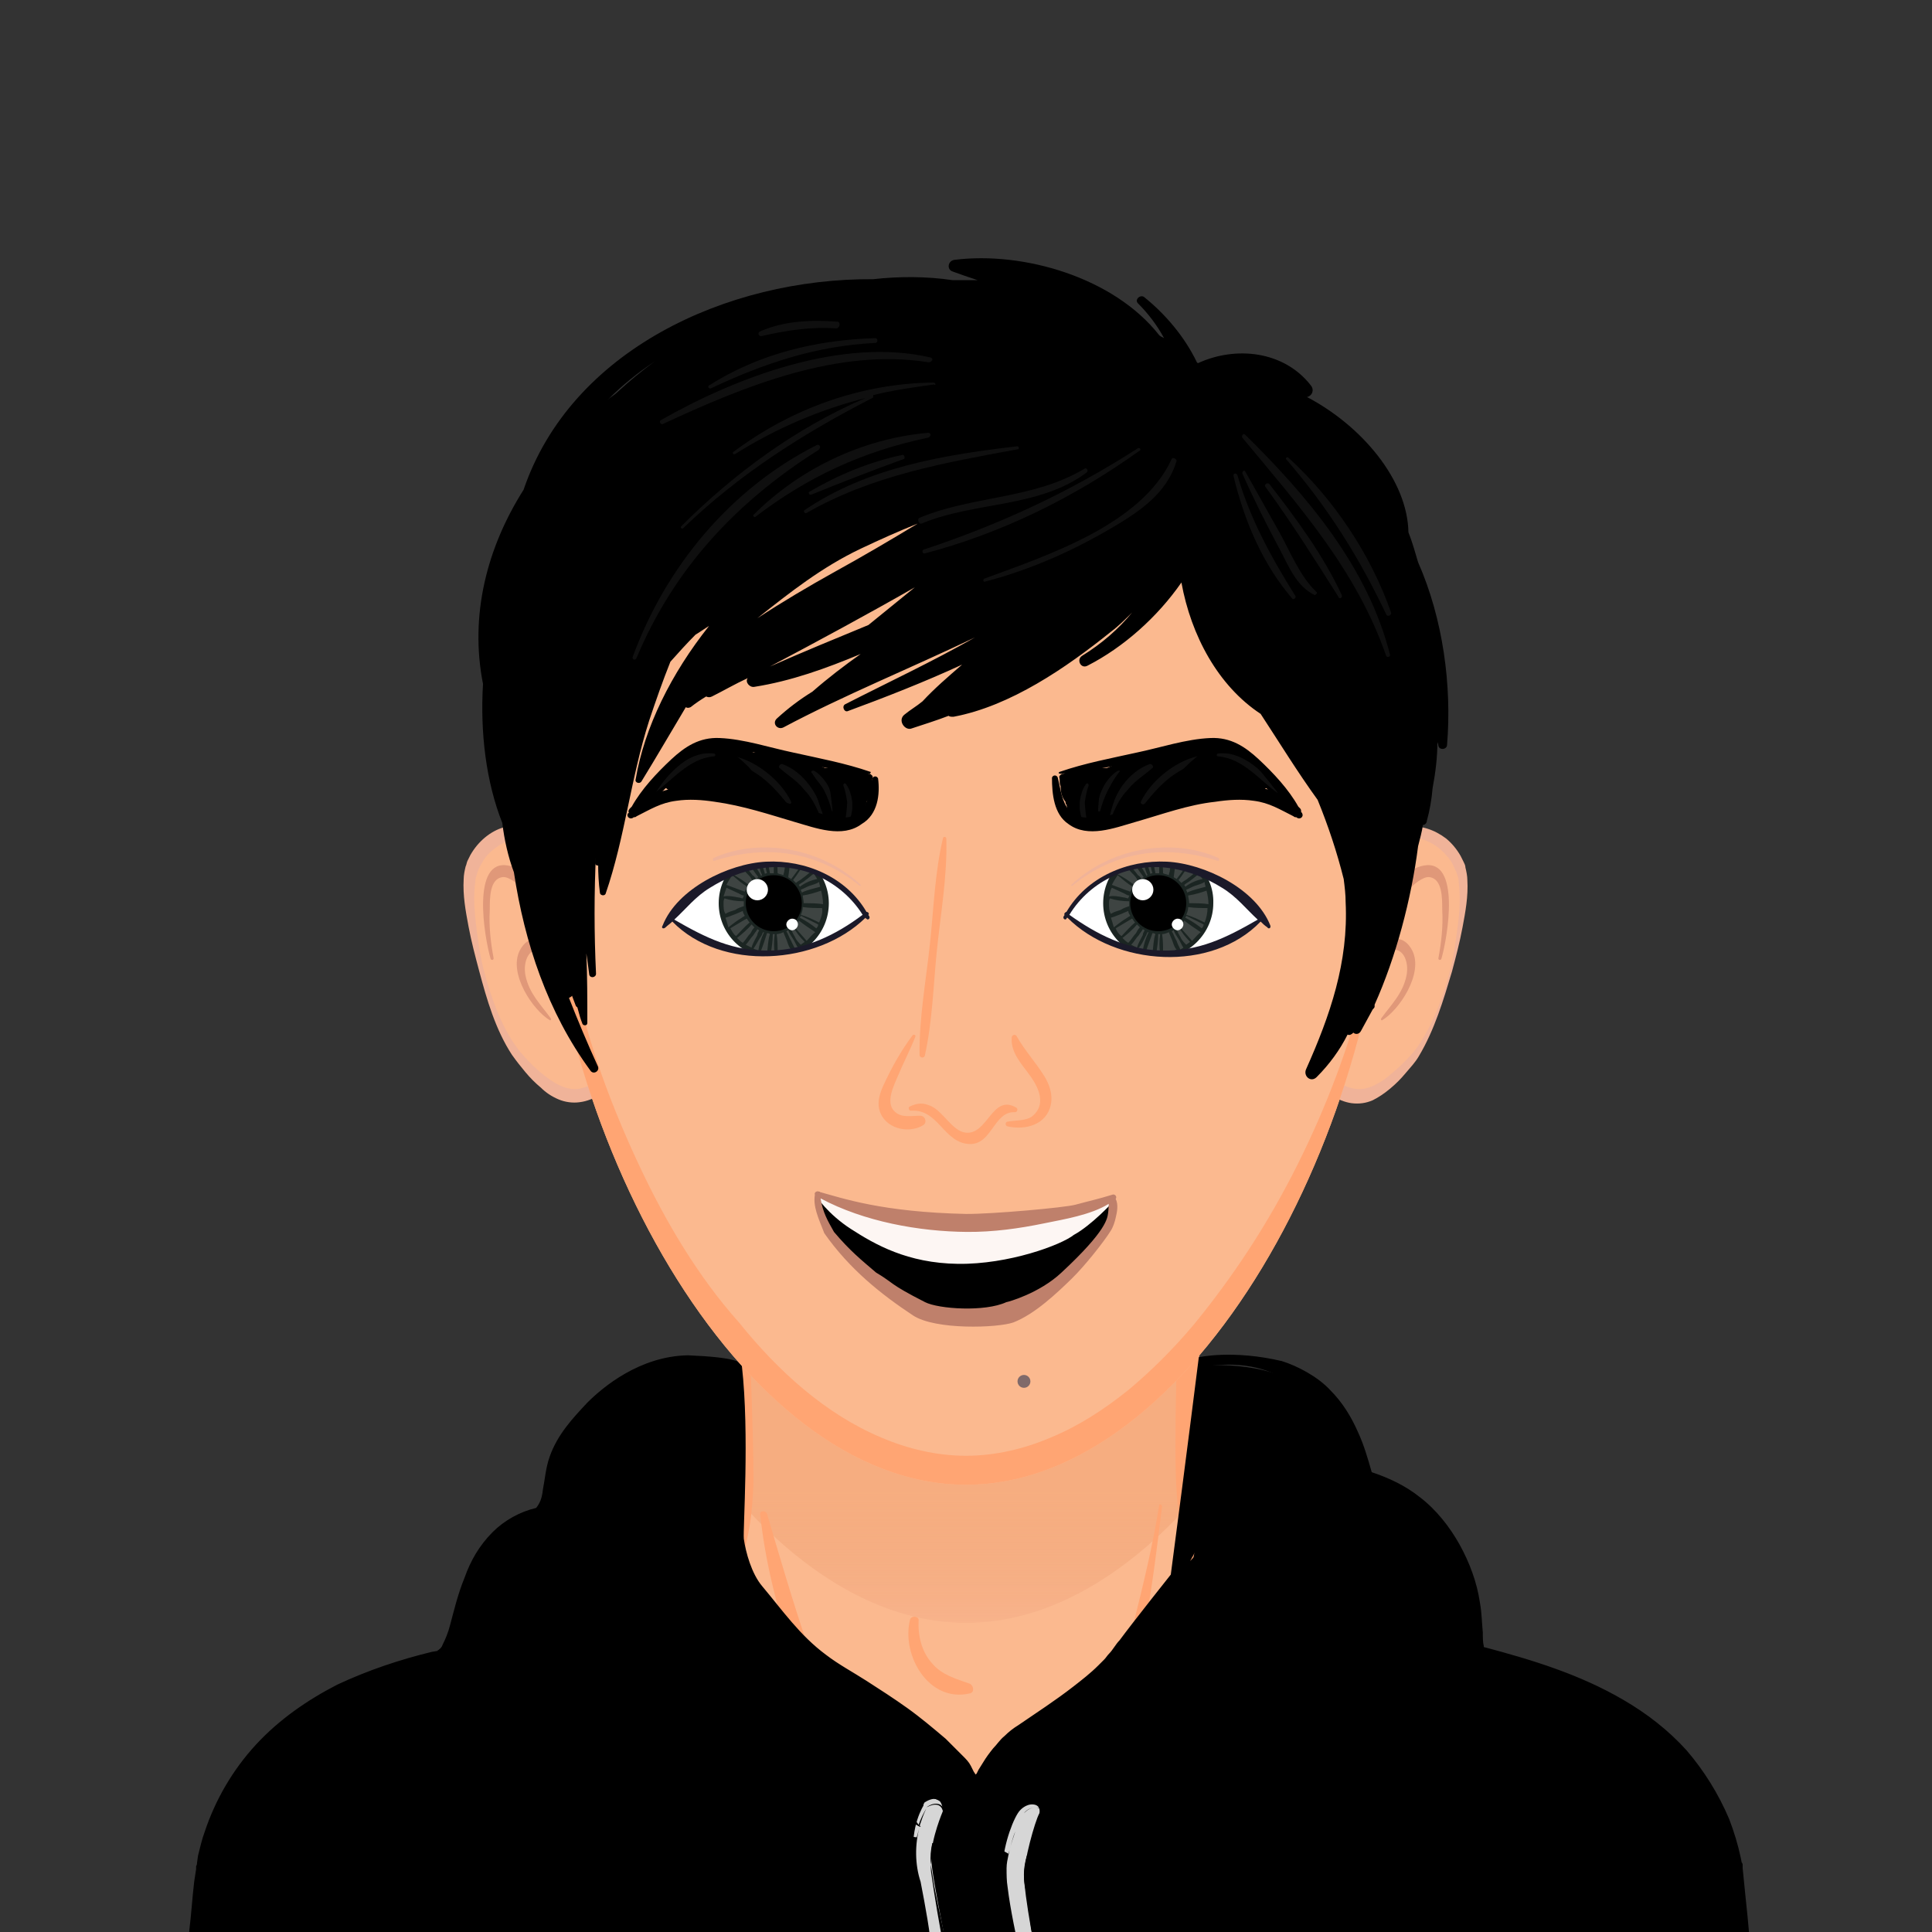 <svg width="600" height="600" viewBox="0 0 600 600" fill="none" xmlns="http://www.w3.org/2000/svg">
<rect x="0" y="0" width="600" height="600" fill="#333333" stroke="none"/>
<g clip-path="url(#clip0_303_592)">
<path d="M499.5 543.3C466.8 523.5 416.7 518.1 394.5 507C379.8 499.5 367.2 492.9 367.8 453.6C368.4 414.3 373.5 326.4 373.5 326.4H226.2C226.2 326.4 231 414.6 231.9 453.6C232.8 492.6 219.3 500.4 205.2 507C183 517.5 132.9 523.2 100.2 543.3C67.8 563.1 70.2 600 70.2 600V659.1H530.1V600C529.8 600 532.2 563.1 499.5 543.3Z" fill="#FBB98F"/>
<path opacity="0.65" d="M373.5 326.7H226.2C226.5 332.1 231 415.8 231.9 453.6C231.9 459 231.9 463.8 231.6 468.3C251.7 490.2 275.4 504 300 504C324.6 504 348.3 490.2 368.4 468.3C368.1 464.1 367.8 459 367.8 453.6C368.4 415.5 373.2 332.1 373.5 326.7V326.7Z" fill="url(#paint0_linear_303_592)"/>
<path d="M236.1 470.4C237.6 484.8 241.2 498.6 245.4 512.1C247.8 519 250.2 525.9 253.2 532.8C255.6 538.8 258.3 545.4 262.5 550.5C263.4 551.7 265.5 550.5 265.2 549C263.7 542.4 260.4 536.1 258 529.8C255.3 523.2 252.9 516.6 250.5 510C246 496.8 242.1 483.3 238.2 470.1C237.6 468.9 235.8 469.2 236.1 470.4V470.4ZM360 467.4C356.1 492 348.3 515.7 343.8 540C343.5 541.2 345 541.5 345.6 540.6C354.9 517.5 357.9 492.3 360.9 467.7C360.6 467.1 360 467.1 360 467.4V467.4ZM282.6 503.1C279.9 513.9 288.3 528.9 301.2 525.9C302.7 525.6 302.4 523.5 301.2 522.9C297 521.4 292.5 520.2 289.5 516.6C286.2 513 285 507.9 285.3 503.1C285.3 501.9 282.9 501.6 282.6 503.1V503.1Z" fill="#FFA573"/>
<path d="M531.9 659.1C531.6 639.3 531 619.8 531 600L530.1 599.1C530.4 599.1 530.4 599.1 530.7 599.4C531 599.7 531 600 531 599.7V595.5C531 594 530.7 592.8 530.7 591.3C530.4 588.6 529.8 585.6 529.2 582.9C527.7 577.5 525.9 572.1 523.2 567C518.1 556.8 510 548.4 500.1 542.7C489.3 536.1 477.3 531.3 465.3 527.4C453.3 523.5 441 520.2 429 516.9C417 513.3 404.7 510.3 393.6 504.3C387.9 501.3 382.8 498 379.2 493.5C375.6 488.7 373.5 483 372.3 477C369.9 465 371.1 452.4 371.4 439.8L373.5 402L378 326.4L378.3 322.2H374.1C349.5 322.2 324.9 322.2 300.3 322.5L226.5 323.4H223.8L224.1 326.1C226.5 361.8 228.9 397.5 230.4 433.2C230.7 442.2 231.3 451.2 231 459.9C230.7 468.6 229.8 477.6 226.2 485.7C224.4 489.6 222 493.2 219 496.2C216 499.2 212.1 501.6 208.2 503.4C200.4 507.3 192 510 183.3 512.4C165.9 516.9 148.5 520.8 131.4 526.5C123 529.2 114.3 532.5 106.2 536.7C102.3 538.8 98.1 540.9 94.2 543.9C90.3 546.6 87 549.6 83.7 553.2C77.4 560.1 72.9 568.8 70.2 577.5C68.7 582 67.8 586.5 67.2 591.3C66.9 593.7 66.9 596.1 66.9 598.5V605.4L66.3 659.1V663H70.5L185.4 663.6C223.8 663.9 261.9 663.9 300.3 663.6C338.7 663.3 377.1 663.3 415.2 662.7C453.6 662.1 492 661.2 530.1 660.6H531.9V659.1V659.1ZM300.3 654.3H185.4L74.4 654.9L74.1 605.1V598.5C74.1 596.4 74.1 594.3 74.4 592.2C74.7 588 75.6 583.8 76.8 579.6C79.2 571.5 83.1 563.7 88.5 557.1C91.2 553.8 94.5 550.8 97.8 548.4C101.1 545.7 105 543.6 108.9 541.5C116.7 537.3 124.8 534 133.2 531C150 525 167.4 520.8 184.5 515.7C193.2 513.3 201.9 510.6 210 506.4C213.9 504.3 218.1 501.9 221.4 498.6C224.7 495.3 227.4 491.4 229.2 486.9C232.8 478.2 233.7 469.2 234 460.2C234 451.2 233.7 442.2 233.4 433.2L229.5 328.8L300 330C323.1 330.3 346.2 330.3 369.3 330.3C368.1 354 366.9 378 366 401.7C365.4 414.3 365.4 426.9 365.1 439.5C365.1 452.1 364.5 465 367.5 477.9C369 484.2 371.4 490.5 375.9 495.9C380.1 501 386.1 504.6 391.8 507.3C403.5 513 415.8 515.7 428.1 518.7C440.4 521.7 452.7 524.7 464.7 528.6C476.7 532.5 488.4 537 499.2 543.6C508.8 549.3 516.6 557.7 521.7 567.6C524.4 572.4 526.2 577.8 527.4 583.2C528 585.9 528.6 588.6 528.6 591.3C528.9 592.8 528.9 594 528.9 595.5V600L528 657C490.2 656.4 452.7 655.5 414.9 654.9C376.8 654.6 338.4 654.6 300.3 654.3V654.3Z" fill="#FFA573"/>
<path d="M302.4 553.2C299.1 544.2 277.8 529.8 262.8 521.4C247.8 513 241.8 506.7 232.8 495C227.4 484.2 229.8 468.3 229.8 468.3C229.5 454.2 228 439.8 227.1 424.2C202.5 420.9 187.8 435.3 185.1 438C165.6 456.9 175.8 463.5 168 472.5C140.4 478.8 146.7 515.1 135.9 517.5C109.8 523.2 72.3 538.5 63.3 580.5C63.3 580.5 58.5 608.1 58.5 660.6H540.6C540.6 608.1 535.8 580.5 535.8 580.5C526.2 534.9 483 523.5 457.5 516.3C453.3 514.5 458.1 500.7 450 484.8C445.8 476.7 438.3 465.3 422.1 461.4C422.1 461.4 418.5 441.6 405.9 431.7C393.3 421.8 372.3 424.2 372.3 424.2C372.3 424.2 371.4 466.5 371.4 472.5C371.4 482.1 370.8 487.2 366.6 492.3C362.4 497.4 353.4 504 345.9 514.8C338.4 525.6 315.6 537.3 310.8 541.8C306.6 546 302.4 553.2 302.4 553.2V553.2Z" fill="black"/>
<path d="M316.8 562.2C315 564 311.7 572.4 311.4 579.3C311.1 586.2 316.8 613.8 317.7 619.5C318.6 625.2 314.7 641.7 314.7 645C314.7 648.3 323.1 653.4 324 650.1C324.9 646.8 327.6 624.9 324.6 617.4C321.6 609.9 318 587.1 318 582.6C318 578.1 321.3 565.8 322.8 563.1C322.8 563.1 323.4 560.7 321 560.4C318.6 560.1 316.8 562.2 316.8 562.2V562.2Z" fill="#D6D6D6"/>
<path d="M286.8 560.4L287.1 559.8C287.1 559.8 292.5 555.9 292.8 562.5C292.8 562.5 289.2 570.9 289.2 576.9C289.2 582.9 295.8 612.6 296.7 619.2C297.6 625.8 288.6 650.4 287.4 650.7C286.2 651 281.1 648 279.6 646.8C278.4 645.6 287.1 626.1 288 617.1C288.9 608.4 286.8 591 284.4 580.5C282 570 285.6 562.8 286.8 560.7V560.4V560.4Z" fill="#D6D6D6"/>
<path d="M544.2 612.9C543.6 605.1 543 597.3 542.1 589.2L541.5 583.2L541.2 580.2V579.3C541.2 579 541.2 578.7 540.9 578.4L540.6 576.9C539.7 572.7 538.5 568.8 537 564.9C533.7 557.1 529.2 549.9 523.8 543.6C518.1 537.3 511.5 532.2 504.3 528C490.5 519.9 475.5 515.4 460.8 511.5V511.2C460.5 510 460.5 508.5 460.5 507C460.2 504 460.2 501 459.6 497.7C458.7 491.4 456.3 485.1 453.3 479.7C450.3 474.3 446.1 468.9 441 465C436.5 461.4 431.4 459 426 457.2C424.8 453 423.6 448.8 421.8 444.9C419.7 440.1 417 435.6 413.1 431.7C409.2 427.5 402.9 424.2 398.1 422.7C382.8 419.1 372.3 421.5 372.3 421.5C372.3 421.5 368.7 450.3 363.6 489C363.6 489 351.9 503.7 347.7 509.4C346.5 510.6 345.6 512.4 344.4 513.6C343.8 514.2 343.5 514.8 342.9 515.4L341.1 517.2C338.7 519.6 336 521.7 333.3 523.8C327.9 528 321.9 531.9 316.2 535.8C314.7 536.7 313.2 537.9 312 539.1C310.5 540.3 309.6 541.8 308.4 543C307.2 544.5 306.3 545.7 305.4 547.2L303.9 549.6L303.3 550.8L303 551.1L302.4 550.2L301.5 548.4C300.9 547.2 300 546.3 299.1 545.4L293.7 540C289.8 536.7 285.9 533.4 281.7 530.4C277.5 527.4 273.3 524.7 269.1 522C264.9 519.3 260.4 516.9 256.5 513.9C248.4 507.9 243 500.1 236.7 492.6C233.4 488.7 231.6 482.1 231 477.9C230.7 474.9 232.8 445.5 230.4 424.2C230.4 423 228.3 421.5 213.6 420.9C198.6 421.2 187.2 430.8 182.4 435.6C177.9 440.4 173.1 445.5 170.7 452.4C169.5 455.7 169.2 459.6 168.6 462.6C168.3 465.3 167.7 466.8 166.5 468.3C161.4 469.5 156.6 472.2 153 475.8C148.8 480 146.1 484.8 144.3 489.9C142.2 495 141 500.1 139.8 504.6C139.2 507 138.3 509.1 137.4 510.9C137.1 511.8 136.5 512.1 136.2 512.4C136.2 512.4 135.9 512.4 135.9 512.7L134.1 513C124.2 515.4 114.3 518.7 104.7 523.2C95.4 528 86.7 534 79.5 541.8C72.3 549.6 66.9 558.9 63.6 568.8C62.7 571.2 62.1 573.9 61.5 576.3L61.2 578.4C61.2 578.7 61.2 579 60.9 579.6V580.5L60.3 584.4C59.7 589.5 59.4 594.6 58.8 599.4C57.3 619.5 57 639.6 57.3 659.7C57.3 660.9 57.6 663.6 58.8 663.6C99 663 541.5 664.2 541.5 664.2C543.9 664.2 546 662.1 546 659.7C545.7 644.7 545.4 628.8 544.2 612.9V612.9ZM374.4 434.4C377.4 436.2 388.5 441.9 392.4 449.7C392.7 452.1 393 455.1 392.4 457.5C391.8 459.9 390.6 462 389.1 464.4C382.8 472.2 370.8 483.3 369.6 484.8C384.9 458.4 374.4 434.4 374.4 434.4V434.4ZM223.2 487.5C225.9 491.7 235.2 500.4 238.2 504C237 503.1 226.5 495 225.3 494.4C221.7 492 219.9 489.3 217.2 485.7C211.8 479.1 209.1 470.4 207 461.7C206.1 457.5 205.2 453 207.9 450.3C214.5 445.8 225.6 444.3 226.2 444C226.8 452.1 216.6 461.4 216.9 469.5C216.6 470.4 216.6 470.7 216.6 471.6V474C216.9 475.5 217.2 477 217.5 478.2C218.4 480.3 221.7 485.1 223.2 487.5ZM144 515.4C145.5 512.7 146.4 510 147 507.6C148.5 502.5 149.4 498 151.2 493.5C152.7 489 155.1 485.1 158.1 482.1C161.1 479.1 165 477 169.2 476.1C169.8 476.1 170.1 475.8 170.7 475.5C171 478.8 171.3 482.1 171.9 485.4C172.8 490.5 174 495.6 176.1 500.4C177 503.1 178.5 505.2 179.7 507.6C181.2 509.7 182.7 512.1 184.2 514.2C191.1 522.6 199.5 528.6 208.8 533.4C218.1 538.2 227.7 541.8 237.9 543.6C228.6 539.4 219.6 534.6 211.2 529.2C207 526.5 202.8 523.8 199.2 520.5C195.3 517.2 191.7 513.9 189 510.3C187.5 508.5 186 506.4 184.8 504.6C183.6 502.5 182.4 500.4 181.5 498.3C179.4 494.1 178.2 489 176.7 484.5C175.5 480.3 174.6 475.8 174 471.6C174.3 471 171.6 456.3 187.2 441.9C191.4 437.4 196.2 433.5 201 430.5C213.6 423.3 221.4 426.3 225.3 426.9C225.6 432.9 225.9 436.2 226.2 442.2C225.3 442.5 213.6 445.2 212.7 445.5C210.6 446.4 208.2 447 206.1 448.8C204 450.3 202.8 453.3 202.5 455.7C202.2 458.4 202.5 460.8 202.8 463.2C204 472.5 206.7 482.1 212.7 489.9C215.7 493.8 219.6 497.1 223.5 499.5L235.2 506.7C239.1 509.1 243 511.2 246.9 513.3C249.3 515.1 251.4 516.9 253.8 518.4C258 521.4 262.5 523.8 267 526.2C271.2 528.6 275.7 531.3 279.9 534C284.1 536.7 288.3 539.7 292.2 542.7C294.3 544.2 296.1 546 297.9 547.8C298.8 548.7 299.7 549.6 300.3 550.5C300.6 551.1 300.9 551.4 301.2 552L301.8 552.9C302.1 553.2 302.4 553.8 302.7 554.1C302.7 554.1 303 554.1 303.3 553.8V553.5L303.6 553.2L303.9 552.6L304.5 551.4L306 549.3C306.9 547.8 308.1 546.6 309.3 545.1C310.5 543.9 311.7 542.4 312.9 541.5C314.1 540.6 315.6 539.4 317.1 538.5C323.1 534.9 329.1 531.3 334.8 527.1C337.8 525 340.5 522.9 343.2 520.5C343.8 519.9 344.4 519.3 345.3 518.7C345.9 518.1 346.5 517.5 347.1 516.6C348.3 515.1 349.2 513.9 350.4 512.4C354.9 507.3 360 502.5 365.1 497.7L372.9 490.5C375 488.4 382.5 482.1 383.7 480.9C388.2 477 392.1 472.8 395.1 467.4C398.1 462 397.8 455.4 395.7 449.1C392.4 441.9 378.9 434.1 375 431.7L374.7 424.2C375.3 424.5 387.9 421.5 399 428.4C406.5 433.2 412.8 444.3 414.9 448.5C416.7 452.7 418.2 457.2 419.1 461.7C419.4 463.2 420.6 464.4 422.1 465C422.4 465 422.4 465 422.7 465.3C422.1 471.3 420.9 477.3 418.5 482.7C416.7 487.2 414.6 491.4 411.6 494.7C408.6 498.3 405 501.6 401.4 504.6C399.6 506.1 397.8 507.6 396 509.4L390.3 513.9C386.4 516.9 382.5 519.9 378.6 522.6C370.8 528.3 362.7 534 354.9 540C364.2 536.1 372.9 531.6 381.3 526.5C389.7 521.4 398.1 515.7 405.6 509.1C407.4 507.3 409.5 505.8 411 504L413.7 501.3L416.1 498.3C419.4 494.1 421.5 489.3 423 484.2C424.8 478.2 425.4 472.2 425.1 465.9C429.3 467.4 432.9 469.2 436.2 472.2C440.4 475.5 443.4 480 446.1 484.8C448.8 489.6 450.6 494.7 451.2 500.1C451.5 502.8 451.8 505.5 451.8 508.5C451.8 510 451.8 511.5 452.1 513.3C452.1 514.2 452.4 515.1 452.7 516.6C453 517.2 453.3 518.1 453.9 518.7L454.2 519L450 523.2C447.3 525.6 444.3 528 441.6 530.4C435.9 535.2 429.9 539.7 423.9 543.9C417.9 548.1 411.9 552.6 405.6 555.9C402.3 557.7 399.3 559.2 396 560.4C392.7 561.6 389.1 562.8 385.5 563.7C378.3 565.8 371.1 567.6 363.9 569.1C356.7 570.9 349.5 572.4 342.3 573.6L331.5 575.4C329.7 575.7 327.9 575.7 326.4 575.7C324.6 575.7 323.1 575.1 321.6 574.5L321 574.2C321.9 570.9 322.8 567.3 324 564.3C324.3 563.7 324 562.8 323.7 562.2C323.4 561.6 322.5 561.3 321.6 561.3C320.1 561.3 318.9 562.2 318 563.1C318.9 561.9 320.4 561.3 321.6 561.3C322.2 561.3 323.1 561.6 323.4 562.2C323.7 562.8 324 563.4 323.7 564.3C322.2 567.9 321.3 571.5 320.1 575.4C319.2 579 318.3 583.2 318.9 587.1C319.5 594.9 320.7 602.4 322.2 610.2C322.5 612 323.1 614.1 323.4 615.9L324.3 618.6C324.6 619.5 324.9 620.4 324.9 621.3C325.5 624.9 325.5 628.8 325.5 632.7C325.2 636.6 324.9 640.5 324.6 644.1C324.3 645.9 324 648 323.7 649.8C323.7 650.1 323.4 650.7 323.4 651C323.1 651 322.2 651 321.6 650.7C320.1 650.1 318.6 648.9 317.7 647.7C317.4 647.4 317.4 647.1 317.1 646.8V645.9C317.1 645 317.4 644.1 317.4 643.2C318 639.3 318.6 635.7 319.2 631.8C319.5 630 319.8 627.9 319.8 626.1C319.8 624.3 319.8 621.9 319.5 620.1L317.1 608.7C315.6 601.2 313.8 593.4 312.9 585.9C312.6 584.1 312.6 582 312.6 580.2C312.6 578.7 312.9 577.5 313.2 576C313.2 576 313.5 574.8 313.5 574.5C314.1 572.7 314.4 570.9 315.3 568.8C314.7 570.6 314.1 572.4 313.5 574.5C313.5 574.8 313.2 575.4 313.2 575.7C310.2 573.9 306.9 573 303.3 572.4C299.4 571.8 295.8 571.5 291.9 570.9C292.5 568.5 293.1 566.4 294 564.3C294 563.7 293.7 562.8 293.4 562.2C293.1 561.6 292.8 561 291.9 560.4C290.4 559.8 288.9 560.4 287.7 561.3C288.9 560.7 290.4 560.1 291.6 560.7C292.8 561.3 293.1 563.1 293.1 564.3C291.6 567.9 290.1 571.5 289.5 575.7C289.2 577.5 288.9 579.9 289.2 581.7C289.5 583.8 289.8 585.6 290.1 587.7C291.3 595.5 292.8 603.3 294.3 611.1L295.2 616.8C295.5 618.6 295.8 620.7 295.8 622.5C295.5 626.1 294.6 630 293.4 633.6C292.2 637.2 291 641.1 289.8 644.7C289.2 646.5 288.3 648.3 287.7 650.1C287.4 650.4 287.4 650.7 287.1 651.3C286.5 651 285.9 651 285 650.4C284.1 650.1 283.2 649.5 282.6 648.9C282.3 648.6 282 648.3 281.4 648L281.1 647.7C281.1 647.1 281.4 646.2 281.7 645.3L282.6 642.6L286.5 631.5C287.7 627.6 288.9 624 289.5 619.8C290.1 615.6 289.8 611.7 289.5 607.8C288.9 600 287.4 592.2 285.9 584.4C284.1 579 284.1 572.7 285.6 567.3H285.9C285.9 567.3 285.9 567 285.6 567C286.2 565.2 286.8 563.4 287.7 561.6C286.8 563.1 285.9 564.9 285.3 566.7C283.8 564.9 282.9 562.5 283.5 561C284.1 559.2 285.9 558 288.3 558.3C290.4 558.3 292.5 559.5 294.3 561C295.2 561.9 295.8 562.8 296.1 564C296.4 564.9 295.8 566.1 294.6 567C295.2 567 296.1 566.7 296.7 566.1C297.3 565.5 297.6 564.6 297.6 564C297.6 562.5 297 561 296.1 559.8C294.3 557.4 291.6 555.6 288.6 555.3C287.1 555.3 285.3 555.6 283.8 556.5C282.3 557.4 281.4 558.9 281.4 560.7C281.1 564 283.2 566.1 285.6 567.3C285.3 568.5 285 569.4 284.7 570.6L268.2 568.5C260.4 567.3 252.6 566.7 244.8 565.5C237 564.3 229.2 563.1 221.7 561.6C217.8 561 214.2 560.1 210.6 558.9C207 558 203.4 556.2 199.8 554.7C192.6 551.7 185.7 547.8 179.1 544.2C172.2 540.3 165.6 536.4 159 532.2C155.7 530.1 152.4 528 149.4 525.6L144.9 522L143.1 520.2C142.8 517.2 143.4 516.3 144 515.4V515.4ZM300 657.9L239.7 658.5L179.4 658.8C139.8 659.1 100.5 658.8 60.9 658.2C61.2 639 62.1 619.5 64.2 600.3C64.8 595.5 65.4 590.4 66 585.6L66.6 582V581.1C66.6 580.8 66.6 580.5 66.9 580.2L67.2 578.4C67.8 576 68.4 573.9 69.3 571.5C72.6 562.5 77.7 554.4 84.3 547.5C90.9 540.6 99 535.2 107.7 531C116.4 526.8 125.7 523.5 135 521.4L136.8 521.1C138 520.8 138.9 520.5 139.8 519.6C140.4 519.3 140.7 519 141 518.4C142.5 520.8 144.6 522.6 146.7 524.7C149.7 527.4 152.7 530.1 155.7 532.5C162 537.3 168.3 541.8 175.2 546.3C181.8 550.5 188.7 554.4 195.9 558C199.5 559.8 203.1 561.3 207.3 562.5C211.2 563.7 215.1 564.6 219 565.5C234.6 568.5 250.2 570.3 266.1 571.2C272.7 571.5 276.3 571.8 282.6 571.8C282.3 575.4 282.6 579.3 283.2 582.9C284.7 590.7 285.6 598.5 285.9 606.3C286.2 610.2 286.2 614.1 285.6 618C285 621.6 283.8 625.5 282.6 629.1L278.7 640.2C278.4 641.1 278.1 642 277.8 643.2C277.5 644.1 277.2 645 277.2 646.5V647.4C277.2 647.7 277.5 648 277.5 648L277.8 648.3C278.1 648.6 278.4 648.6 278.4 648.9C278.7 649.2 279.3 649.5 279.6 649.8C280.5 650.4 281.4 651 282.3 651.3C283.2 651.9 284.1 652.2 285.6 652.5H286.8C287.4 652.2 287.4 652.2 287.7 651.9C288 651.6 288.3 651.3 288.3 651C288.6 650.4 288.9 650.1 288.9 649.5C289.8 647.7 290.4 645.9 291 643.8C292.2 640.2 293.4 636.3 294.6 632.4C295.5 628.5 296.7 624.6 297 620.4C297 618 296.4 616.2 296.1 614.4C295.8 612.6 295.5 610.5 294.9 608.7C293.4 600.9 291.6 593.4 290.1 585.6C289.8 583.8 289.5 581.7 289.2 579.9C288.9 578.1 288.9 576 289.2 574.2C289.2 573.6 289.5 573 289.5 572.4C296.7 572.7 304.2 572.1 311.1 574.5C310.8 576 310.5 577.2 310.5 578.7C310.2 580.5 310.5 582.6 310.8 584.4C311.7 592.2 312.9 599.7 314.1 607.5L315.9 618.9C316.5 622.5 315.6 626.4 315 630L312.9 641.4C312.6 642.3 312.6 643.2 312.6 644.4C312.6 644.7 312.6 645.9 312.9 646.5C313.2 647.1 313.5 647.7 313.8 648C315.3 649.8 317.1 651 318.9 651.9C319.8 652.2 321 652.8 322.8 652.5C323.7 652.2 324.6 651.3 324.9 650.7C325.2 650.1 325.2 649.5 325.2 649.2C325.5 647.1 325.8 645.3 326.1 643.2C326.7 639.3 326.7 635.4 327 631.5C327 627.6 327 623.7 326.1 619.8C325.8 618.9 325.5 617.7 325.2 616.8L324.3 614.1C323.7 612.3 323.1 610.5 322.8 608.4C321 600.9 319.5 593.4 318.3 585.6C317.7 582.6 318 579.3 318.9 576.3C320.7 577.2 322.8 577.8 324.6 578.1C325.5 578.4 326.7 578.4 327.6 578.4H330.6C334.5 578.4 338.1 577.8 342 577.5C357 575.7 371.7 572.7 386.1 568.8C389.7 567.6 393.3 566.7 396.9 565.2C400.5 564 404.1 562.2 407.4 560.1C414 556.2 420 551.7 425.7 546.9C431.4 542.1 437.1 537.3 442.5 531.9C445.2 529.2 447.9 526.5 450.3 523.5C451.5 522 452.7 520.5 453.9 518.7C454.5 519 455.1 519.6 455.7 519.9C456 519.9 456 520.2 456.3 520.2C471.3 524.4 486 528.9 498.9 536.7C511.8 544.2 522 555.3 527.7 568.8C528.9 572.1 530.1 575.7 531 579.3L531.3 580.5V581.7L531.6 584.4L532.2 590.1C533.1 597.9 533.7 605.4 534.3 613.2C535.2 627.3 535.8 641.4 535.8 655.5L420 656.1C380.4 656.7 340.2 657.3 300 657.9V657.9ZM314.1 566.7C313.2 565.5 312.9 564.3 312.9 563.4C312.9 562.2 313.2 561.3 313.8 560.4C315 558.9 317.4 558.3 319.5 558.6C321.6 558.9 324 560.1 324.9 561.9C325.5 562.8 325.5 563.7 325.2 564.9C324.9 566.1 324 567 323.1 568.2C324.3 567.9 325.5 567 326.4 565.5C327.3 564.3 327.3 562.2 326.7 560.7C325.5 557.7 322.5 555.9 319.5 555.3C318 555 316.5 555 315 555.6C313.5 556.2 312 557.1 311.4 558.6C310.8 559.8 310.5 561.6 310.8 563.1C311.7 564.9 312.9 566.1 314.1 566.7V566.7ZM123 627.6C120.9 619.5 118.2 611.7 114.6 604.2C111 596.7 106.5 589.5 101.1 583.2C95.7 576.9 89.7 570.9 82.5 567C85.8 569.4 88.8 572.4 91.5 575.4C94.5 578.4 96.9 581.4 99.3 584.7C104.1 591.3 108.3 598.2 111.9 605.7C113.7 609.3 115.5 612.9 116.7 616.8C118.2 620.4 119.4 624.6 120.9 628.2C122.1 632.1 123 636 124.2 639.9C125.1 643.8 126 648 126.9 651.9C126.6 647.7 126 643.8 125.4 639.6C124.8 635.7 124.2 631.8 123 627.6V627.6ZM499.8 585.9C494.4 591.6 489.9 598.2 486.3 605.1C482.7 612 479.7 619.5 477.3 627C476.1 630.6 475.5 634.5 474.3 638.4L472.5 650.1C473.7 646.5 474.6 642.6 475.8 639C477 635.4 478.2 631.5 479.4 627.9C480 626.1 480.9 624.3 481.5 622.5C482.1 620.7 483 618.9 483.9 617.1C485.4 613.5 487.2 610.2 489 606.6C492.6 600 496.8 593.4 501.6 587.4C504 584.4 506.7 581.7 509.4 578.7C512.1 576 515.1 573.3 518.4 571.5C511.2 574.8 505.2 580.2 499.8 585.9V585.9Z" fill="black"/>
<path d="M183.9 270C183.9 270 176.4 262.8 167.7 259.5C159 256.2 149.4 261.6 146.4 270.6C143.4 279.3 150.3 315.9 161.4 329.1C172.5 342.3 180 343.5 187.5 336.6C195 329.7 208.5 304.2 183.9 270Z" fill="#FBB98F"/>
<path d="M187.8 275.4C189 277.2 190.2 279.3 191.4 281.1C192.6 282.9 193.5 285.3 194.7 287.1C195.6 289.2 196.5 291.3 197.4 293.7C198 296.1 198.9 298.2 199.2 300.9C199.5 302.1 199.8 303.3 199.8 304.5L200.1 308.1C200.1 313.2 199.5 318.3 198 322.8C196.5 327.6 194.4 331.8 191.4 335.4C190.8 336.3 189.9 337.2 189 337.8C188.1 338.4 187.2 339.3 186.3 339.9C184.5 341.1 182.4 342 180 342.3C177.9 342.6 175.5 342.3 173.4 341.4C171.3 340.5 169.5 339.3 168 337.8C166.2 336.3 164.7 334.8 163.2 333C161.7 331.2 160.5 329.7 159 327.6C153.9 319.8 151.2 310.5 148.8 301.5C147.6 297 146.4 292.5 145.5 287.7C144.6 282.9 143.7 278.1 144 273C144 271.8 144.3 270.3 144.6 269.1C144.9 268.5 144.9 267.9 145.2 267.3L146.1 265.5C147.3 263.4 148.8 261.6 150.6 260.1C154.2 257.1 158.4 255.9 162.6 256.5C164.7 256.8 166.8 257.4 168.6 258.3C170.4 259.2 172.2 260.4 174 261.6C177.6 264 180.9 266.4 183.9 269.4L187.8 275.4V275.4ZM173.7 263.1C171.9 262.2 170.1 261.3 168.3 260.7C166.5 260.1 164.7 259.8 162.9 259.8C159.3 260.1 156 261.6 153 264C151.5 265.2 150.3 266.7 149.4 268.5C148.8 269.4 148.5 270.3 148.2 271.2C147.9 272.1 147.6 273 147.6 273.9C147 278.1 147.3 282.9 147.9 287.7C148.5 292.2 149.1 297 150.3 301.5C152.7 310.5 156 319.5 161.1 326.1C163.8 329.4 166.8 332.4 170.1 334.8C173.4 337.2 176.7 338.7 180 338.1C181.5 337.8 183.3 337.2 184.8 336C186.3 334.8 187.8 333.6 189 332.1C191.4 329.1 193.5 325.2 194.7 321C196.2 316.8 196.8 312.6 196.8 308.1C196.8 303.6 196.2 299.1 195.6 294.6C193.8 285.6 189.6 277.2 184.5 270C180.6 267.3 177.3 264.9 173.7 263.1V263.1Z" fill="#F0B399"/>
<path d="M157.8 268.8C167.7 270.6 174 287.1 175.8 298.2C176.1 298.5 176.1 298.8 176.4 299.1C177.6 300.9 175.2 302.7 174 300.9C172.5 298.5 171 296.1 168.6 295.2C164.4 293.7 162.3 298.5 163.2 303C164.4 308.7 168 312 171 316.2C171.3 316.5 171 317.1 170.7 316.8C165.6 313.8 157.8 302.4 161.4 295.2C164.1 290.1 168.3 291 171.6 294C169.2 287.7 167.4 281.1 162.6 276.3C161.1 274.8 158.1 272.1 156 272.4C152.1 273 152.1 278.7 152.1 282.6C151.8 287.7 152.4 292.8 153.3 297.6C153.3 298.2 152.7 298.2 152.4 297.9C150.3 290.7 146.4 266.7 157.8 268.8V268.8Z" fill="#E09879"/>
<path d="M416.1 270C416.1 270 423.6 262.8 432.3 259.5C441 256.2 450.6 261.6 453.6 270.6C456.6 279.3 449.7 315.9 438.6 329.1C427.5 342.3 420 343.5 412.5 336.6C405 329.7 391.5 304.2 416.1 270Z" fill="#FBB98F"/>
<path d="M415.801 269.7C419.101 266.7 422.401 264.3 425.701 261.9C427.501 260.7 429.301 259.8 431.101 258.6C432.901 257.7 435.001 256.8 437.101 256.8C441.301 256.2 445.501 257.7 449.101 260.4C450.901 261.9 452.401 263.7 453.601 265.8L454.501 267.6C454.801 268.2 455.101 268.8 455.101 269.4C455.401 270.6 455.701 272.1 455.701 273.3C456.001 278.4 455.101 283.2 454.201 288C453.301 292.8 452.101 297.3 450.901 301.8C448.201 310.8 445.501 319.8 440.701 327.9C439.501 330 438.001 331.5 436.501 333.3C435.001 335.1 433.501 336.6 431.701 338.1C429.901 339.6 428.101 340.8 426.301 341.7C424.201 342.6 422.101 342.9 419.701 342.6C417.601 342.3 415.501 341.4 413.401 340.2C412.501 339.6 411.601 339 410.701 338.1C409.801 337.2 408.901 336.6 408.301 335.7C405.301 332.1 403.201 327.9 401.701 323.1C400.201 318.3 399.601 313.2 399.601 308.4L399.901 304.8C399.901 303.6 400.201 302.4 400.501 301.2C400.801 298.8 401.701 296.4 402.301 294C403.201 291.9 404.101 289.5 405.001 287.4C406.201 285.3 407.101 283.2 408.301 281.4C409.501 279.6 410.701 277.5 411.901 275.7L415.801 269.7V269.7ZM416.101 270C411.001 277.2 407.101 285.6 405.001 294.6C404.101 299.1 403.501 303.6 403.801 308.1C404.101 312.6 404.701 316.8 405.901 321C407.101 325.2 409.201 328.8 411.601 332.1C412.801 333.6 414.001 335.1 415.801 336C417.301 337.2 418.801 337.8 420.601 338.1C423.901 338.7 427.201 337.2 430.501 334.8C433.501 332.4 436.801 329.4 439.501 326.1C444.601 319.2 447.901 310.5 450.301 301.5C451.501 297 452.101 292.2 452.701 287.7C453.301 283.2 453.601 278.4 453.001 273.9C453.001 272.7 452.701 272.1 452.401 271.2C452.101 270.3 451.501 269.4 451.201 268.5C450.301 266.7 449.101 265.5 447.601 264C444.901 261.6 441.301 260.1 437.701 259.8C435.901 259.8 434.101 260.1 432.301 260.7C430.501 261.3 428.701 262.2 426.901 263.1C422.701 264.9 419.401 267.3 416.101 270V270Z" fill="#F0B399"/>
<path d="M442.2 268.8C432.3 270.6 426 287.1 424.2 298.2C423.9 298.5 423.9 298.8 423.6 299.1C422.4 300.9 424.8 302.7 426 300.9C427.5 298.5 429.001 296.1 431.401 295.2C435.601 293.7 437.701 298.5 436.801 303C435.601 308.7 432 312 429 316.2C428.7 316.5 429.001 317.1 429.301 316.8C434.401 313.8 442.2 302.4 438.6 295.2C435.9 290.1 431.701 291 428.401 294C430.801 287.7 432.601 281.1 437.401 276.3C438.901 274.8 441.9 272.1 444 272.4C447.9 273 447.901 278.7 447.901 282.6C448.201 287.7 447.6 292.8 446.7 297.6C446.7 298.2 447.3 298.2 447.6 297.9C449.7 290.7 453.6 266.7 442.2 268.8V268.8Z" fill="#E09879"/>
<path d="M430.8 246C427.2 155.7 368.4 106.2 300 106.2C231.6 106.2 172.8 155.7 169.2 246C169.2 248.7 168.9 251.7 168.9 254.4C168.9 350.1 229.5 461.1 300 461.1C370.5 461.1 431.1 350.1 431.1 254.4C431.1 251.4 431.1 248.7 430.8 246V246Z" fill="#FBB98F"/>
<path d="M300 461.1C370.5 461.1 431.1 350.1 431.1 254.4C431.1 251.4 431.1 248.7 430.8 246C427.2 155.7 368.4 106.2 300 106.2C231.6 106.2 172.8 155.7 169.2 246C169.2 248.7 168.9 251.7 168.9 254.4C168.9 350.1 229.5 461.1 300 461.1ZM198.3 361.5C194.1 352.5 190.2 343.2 186.9 333.9C183.6 324.6 180.9 315 178.5 305.1C169.2 266.4 168.3 224.1 183.9 186.9L187.2 180.3C188.4 178.2 189.3 175.8 190.5 173.7L194.4 167.4L196.5 164.1C197.1 163.2 198 162 198.9 161.1C201.9 157.2 204.9 153.3 208.5 149.7C210.3 147.9 211.8 146.1 213.6 144.3L219.3 139.5C234.6 126.9 252.9 119.1 271.8 115.2C276.6 114 281.4 113.7 286.2 113.1C288.6 112.8 291 112.8 293.4 112.8L300.6 112.5C310.2 112.8 319.8 113.7 329.4 115.8C331.8 116.4 334.2 116.7 336.3 117.3L343.2 119.4L346.8 120.6L350.1 122.1L356.7 124.8C358.8 125.7 360.9 127.2 363 128.1C365.1 129.3 367.5 130.2 369.3 131.7C373.2 134.4 377.7 136.8 381.3 140.1C396.6 152.4 409.2 168.3 417.3 186.6C425.4 204.9 429.6 225 430.5 245.4C431.4 265.5 429 285.9 423.9 305.4C419.1 324.9 411.9 343.8 402.9 361.8C393.9 379.8 383.1 396.3 370.8 411.3C364.5 418.8 357.6 425.7 350.4 431.7C342.9 437.7 335.1 442.8 326.4 446.4C318 450 309 452.1 300 452.1C291 452.1 282 450 273.6 446.4C256.5 439.2 241.8 426 229.5 410.7C216.9 396.6 206.7 379.5 198.3 361.5V361.5Z" fill="#FFA573"/>
<path d="M268.5 284.1C268.5 284.1 265.8 278.4 259.8 274.2C253.8 270.3 245.4 266.1 232.8 269.1C220.2 272.1 213 279 208.5 285C208.5 285 209.7 286.5 212.7 288.3C215.7 290.1 226.8 296.4 239.1 295.8C251.4 295.2 262.5 288.3 264.6 287.1C266.7 286.2 268.5 284.1 268.5 284.1V284.1Z" fill="white"/>
<path d="M240.3 264.3C249.3 264.3 256.8 271.5 256.8 280.8C256.8 290.1 249.3 297 240.3 297C231.3 297 223.8 289.8 223.8 280.5C223.8 271.2 231 264.3 240.3 264.3Z" fill="#3E4442"/>
<path d="M240.3 263.4C230.7 263.4 223.2 271.2 223.2 280.5C223.2 290.1 231 297.6 240.3 297.6C249.9 297.6 257.4 289.8 257.4 280.5C257.4 271.2 249.6 263.4 240.3 263.4ZM254.4 286.5C252.6 285.6 250.8 284.7 248.7 284.1C249 283.5 249.3 282.6 249.3 281.7C251.4 282 253.2 282 255.3 282C255.6 283.5 255 285 254.4 286.5ZM253.5 288.3C252 287.1 250.2 285.9 248.4 285C248.4 284.7 248.7 284.7 248.7 284.4L254.1 287.1C254.1 287.7 253.8 288 253.5 288.3V288.3ZM253.8 273C252 273.3 249.9 274.2 248.4 275.4C248.4 275.1 248.1 275.1 248.1 274.8C248.7 274.2 249.6 273.9 250.2 273.3C251.1 272.7 252 271.8 252.9 271.2C252.9 271.8 253.5 272.4 253.8 273V273ZM254.7 275.4C252.6 276 250.8 276.3 249 277.2C249 276.9 248.7 276.6 248.7 276.3C249.6 276 250.5 275.4 251.4 275.1C252.3 274.8 253.5 274.5 254.4 273.9C254.4 274.5 254.7 275.1 254.7 275.4V275.4ZM249.6 280.5C249.6 279.6 249.3 278.7 249.3 278.1C251.4 277.8 253.2 277.2 255 276.6C255.3 277.8 255.6 279.3 255.6 280.8C253.8 280.5 251.7 280.5 249.6 280.5V280.5ZM252 270.6C251.1 271.2 250.2 272.1 249.3 272.7C248.7 273.3 247.8 273.6 247.2 274.2L246.3 273.3C247.5 271.8 248.7 270 249.6 268.2C250.5 269.1 251.4 269.7 252 270.6V270.6ZM241.2 290.1C241.8 290.1 242.7 289.8 243.3 289.5C243.6 290.4 244.2 291.6 244.5 292.5C244.8 293.4 245.1 294.3 245.7 294.9C244.5 295.5 243 295.8 241.5 295.8C241.5 294 241.5 291.9 241.2 290.1V290.1ZM245.4 266.1C246.6 266.7 248.1 267.3 249.3 268.2C248.1 269.7 246.9 271.5 245.7 273C245.4 272.7 245.1 272.7 244.8 272.4C245.1 270.3 245.4 267.9 245.4 266.1ZM240.9 265.2C242.1 265.2 243.3 265.5 244.2 265.8C243.9 267.3 243.9 268.8 243.6 270.3C243.6 270.9 243.3 271.2 243.3 271.8C242.7 271.5 242.1 271.5 241.5 271.2C241.5 269.1 241.2 267 240.9 265.2ZM245.7 292.2C245.1 291.3 244.8 290.1 244.2 289.2C244.5 289.2 244.5 288.9 244.8 288.9C245.1 289.8 245.7 290.7 246.3 291.6C246.9 292.5 247.2 293.4 247.8 294.3C247.5 294.6 247.2 294.6 246.9 294.9C246.6 293.7 246 293.1 245.7 292.2V292.2ZM246.9 291C246.3 290.1 246 289.2 245.4 288.3C245.7 288 246 288 246.3 287.7C247.2 289.5 248.4 291 249.9 292.5C249.6 292.8 249 293.1 248.7 293.4C248.1 292.8 247.2 291.9 246.9 291V291ZM240.6 265.2C240.3 267 240.3 269.1 240.3 271.2H239.1C239.1 270.6 238.8 270 238.8 269.4C238.5 268.2 238.5 266.7 238.2 265.2C238.8 265.2 239.4 264.9 240 264.9C240.3 264.9 240.3 264.9 240.6 265.2ZM232.2 267.3C233.1 269.1 234.3 270.9 235.5 272.4C235.2 272.7 234.9 272.7 234.9 273C234.6 272.7 234.3 272.1 233.7 271.8C232.8 270.6 231.9 269.4 230.7 268.5C231.3 267.9 231.6 267.6 232.2 267.3V267.3ZM238.2 271.2C237.9 271.2 237.6 271.2 237.6 271.5C237 269.4 236.4 267.6 235.8 265.8C236.4 265.5 237 265.5 237.9 265.2C237.6 267.3 237.6 269.4 238.2 271.2V271.2ZM236.7 271.8C236.7 271.8 236.4 271.8 236.4 272.1C235.5 270.3 234.3 268.5 233.1 267C233.7 266.7 234.6 266.4 235.2 266.1C235.5 267.9 235.8 270 236.7 271.8V271.8ZM235.2 288.6C235.5 288.6 235.5 288.9 235.8 288.9C235.5 289.5 235.2 289.8 235.2 290.4C234.6 291.6 233.7 293.1 233.4 294.3L231.6 293.4C232.5 292.5 233.1 291.3 234 290.4C234.3 289.8 234.9 289.2 235.2 288.6V288.6ZM236.4 290.7C236.7 290.4 236.7 289.8 237 289.5H237.3C236.4 291.3 235.8 293.4 235.5 295.2C234.9 294.9 234.6 294.9 234 294.6C234.9 293.4 235.5 291.9 236.4 290.7ZM238.2 289.8C238.5 289.8 238.8 289.8 239.1 290.1C238.5 291.9 238.5 294 238.2 296.1C237.6 296.1 236.7 295.8 236.1 295.8C237 293.7 237.6 291.6 238.2 289.8ZM230.1 268.8C230.7 270 231.6 270.9 232.5 271.8C233.1 272.4 233.4 273 233.7 273.6C233.4 273.9 232.8 274.2 232.5 274.8C231 273.6 229.2 272.4 227.4 271.5C228.6 270.3 229.2 269.4 230.1 268.8ZM226.8 288.3L231.3 285.6C231.6 285.6 231.6 285.3 231.9 285.3C232.2 285.6 232.5 286.2 232.8 286.5C231.3 287.7 229.8 289.5 228.6 290.7C227.7 290.1 227.4 289.2 226.8 288.3V288.3ZM225.3 285C226.5 284.7 227.7 284.1 228.6 283.8C229.2 283.5 230.1 283.2 230.7 282.9C230.7 283.5 231 283.8 231.3 284.4C231 284.7 230.7 284.7 230.4 285C228.9 285.9 227.7 286.8 226.2 288C225.9 286.8 225.6 285.9 225.3 285ZM224.7 280.5C224.7 279.9 224.7 279.6 225 279C226.8 279.6 228.9 279.9 231 279.9V281.4C230.1 281.7 229.2 282 228.3 282.6C227.4 282.9 226.2 283.2 225.3 283.8C224.7 282.9 224.7 281.7 224.7 280.5V280.5ZM225.6 275.7C226.8 276.3 228.3 276.9 229.5 277.5C230.1 277.8 230.4 278.1 231 278.1C231 278.4 230.7 278.7 230.7 279C230.1 279 229.8 278.7 229.2 278.7C227.7 278.4 226.2 278.1 224.7 278.4L225.6 275.7ZM227.4 271.8C228.9 273 230.4 274.5 232.2 275.4C231.9 276 231.6 276.3 231.3 276.9C231 276.9 230.7 276.6 230.4 276.6C228.9 276 227.1 275.4 225.6 274.8C226.2 273.6 226.8 272.7 227.4 271.8V271.8ZM228.9 291.3C230.4 290.1 232.2 288.6 233.4 287.1L234.3 288C233.7 288.6 233.4 289.2 233.1 289.8C232.2 290.7 231.6 291.9 230.7 292.8C230.1 292.5 229.5 291.9 228.9 291.3V291.3ZM239.4 296.1C239.7 294 240 292.2 240 290.1H240.6C240.3 292.2 240.3 294.3 240.6 296.1H239.4ZM250.5 292.2C249.3 290.7 247.8 289.2 246.6 287.7C247.2 287.1 247.8 286.5 248.1 285.9C249.6 287.1 251.4 288.3 253.2 289.5C252.3 290.1 251.4 291.3 250.5 292.2V292.2Z" fill="#1B2522"/>
<path d="M240.301 271.8C245.101 271.8 249.001 275.7 249.001 280.5C249.001 285.3 245.101 289.2 240.301 289.2C235.501 289.2 231.601 285.3 231.601 280.5C231.601 275.7 235.201 271.8 240.301 271.8Z" fill="black"/>
<path d="M235.2 273C237 273 238.5 274.5 238.5 276.3C238.5 278.1 237 279.6 235.2 279.6C233.4 279.6 231.9 278.1 231.9 276.3C231.9 274.5 233.4 273 235.2 273ZM246 285.3C247.2 285.3 247.8 286.2 247.8 287.1C247.8 288 246.9 288.9 246 288.9C245.1 288.9 244.2 288 244.2 287.1C244.2 286.2 245.1 285.3 246 285.3Z" fill="white"/>
<path d="M208.2 283.8C208.2 303 222.3 318.3 240 318.3C257.7 318.3 271.8 302.7 271.8 283.8C271.8 264.9 257.7 249.3 240 249.3C222.3 249.3 208.2 264.6 208.2 283.8ZM208.5 285.3C213 279.6 220.5 272.4 232.8 269.4C245.1 266.4 253.8 270.6 259.8 274.5C265.8 278.4 268.5 284.4 268.5 284.4C268.5 284.4 266.7 286.2 264.6 287.7C262.5 288.9 251.4 295.8 239.1 296.4C226.8 297 215.7 290.7 212.7 288.9C210 286.8 208.5 285.3 208.5 285.3Z" fill="#FBB98F"/>
<path d="M267 275.1C253.8 264.3 237.9 262.2 222 267.3C221.4 267.6 221.1 266.7 221.7 266.4C236.7 259.8 255.6 263.7 267.3 274.8C267.6 274.8 267.3 275.1 267 275.1V275.1Z" fill="#F0B399"/>
<path d="M206.7 288C207.3 287.4 208.2 286.8 208.8 286.2C224.1 301.8 253.8 299.7 268.8 285C268.8 285 268.8 285.3 269.1 285.3C269.4 285.9 270.3 285.3 270 284.7C270 284.4 269.7 284.4 269.7 284.1C270 283.8 269.7 283.2 269.1 283.2C262.8 272.4 250.2 267 237.9 267.6C226.2 268.2 210.3 276 205.8 287.4C205.2 288.3 206.1 288.6 206.7 288V288ZM209.4 285.6C213 282.3 216 278.4 220.5 275.7C225.3 272.7 230.4 270.6 236.1 269.7C248.7 267.6 261.3 273.6 267.9 284.1C259.5 290.4 250.2 294.9 239.4 295.2C227.7 295.5 219.3 291.3 209.4 285.6Z" fill="#1B1929"/>
<path d="M331.5 284.1C331.5 284.1 334.2 278.4 340.2 274.2C346.2 270.3 354.6 266.1 367.2 269.1C379.8 272.1 387 279 391.5 285C391.5 285 390.3 286.5 387.3 288.3C384.3 290.1 373.2 296.4 360.9 295.8C348.6 295.2 337.5 288.3 335.4 287.1C333.3 286.2 331.5 284.1 331.5 284.1V284.1Z" fill="white"/>
<path d="M359.7 264.3C368.7 264.3 376.2 271.5 376.2 280.8C376.2 290.1 369 297 359.7 297C350.4 297 343.2 289.8 343.2 280.5C343.2 271.2 350.7 264.3 359.7 264.3Z" fill="#3E4442"/>
<path d="M359.701 263.4C350.101 263.4 342.601 271.2 342.601 280.5C342.601 290.1 350.401 297.6 359.701 297.6C369.001 297.6 376.801 289.8 376.801 280.5C377.101 271.2 369.301 263.4 359.701 263.4ZM374.101 286.5C372.301 285.6 370.501 284.7 368.401 284.1C368.701 283.5 369.001 282.6 369.001 281.7C371.101 282 372.901 282 375.001 282C375.001 283.5 374.701 285 374.101 286.5ZM373.201 288.3C371.701 287.1 369.901 285.9 368.101 285C368.101 284.7 368.401 284.7 368.401 284.4L373.801 287.1C373.801 287.7 373.501 288 373.201 288.3V288.3ZM373.501 273C371.701 273.3 369.601 274.2 368.101 275.4C368.101 275.1 367.801 275.1 367.801 274.8C368.401 274.2 369.301 273.9 369.901 273.3C370.801 272.7 371.701 271.8 372.601 271.2C372.601 271.8 372.901 272.4 373.501 273V273ZM374.401 275.4C372.301 276 370.501 276.3 368.701 277.2C368.701 276.9 368.401 276.6 368.401 276.3C369.301 276 370.201 275.4 371.101 275.1C372.001 274.8 373.201 274.5 374.101 273.9C374.101 274.5 374.401 275.1 374.401 275.4V275.4ZM369.301 280.5C369.301 279.6 369.001 278.7 369.001 278.1C371.101 277.8 372.901 277.2 374.701 276.6C375.001 277.8 375.301 279.3 375.301 280.8C373.501 280.5 371.401 280.5 369.301 280.5V280.5ZM371.701 270.6C370.801 271.2 369.901 272.1 369.001 272.7C368.401 273.3 367.501 273.6 366.901 274.2L366.001 273.3C367.201 271.8 368.401 270 369.301 268.2C370.201 269.1 371.101 269.7 371.701 270.6V270.6ZM360.901 290.1C361.501 290.1 362.401 289.8 363.001 289.5C363.301 290.4 363.901 291.6 364.201 292.5C364.501 293.4 364.801 294.3 365.401 294.9C364.201 295.5 362.701 295.8 361.201 295.8C361.201 294 361.201 291.9 360.901 290.1V290.1ZM365.101 266.1C366.301 266.7 367.801 267.3 369.001 268.2C367.801 269.7 366.601 271.5 365.401 273C365.101 272.7 364.801 272.7 364.501 272.4C364.801 270.3 365.101 267.9 365.101 266.1ZM360.601 265.2C361.801 265.2 363.001 265.5 363.901 265.8C363.601 267.3 363.601 268.8 363.301 270.3C363.301 270.9 363.001 271.2 363.001 271.8C362.401 271.5 361.801 271.5 361.201 271.2C361.201 269.1 360.901 267 360.601 265.2ZM365.401 292.2C364.801 291.3 364.501 290.1 363.901 289.2C364.201 289.2 364.201 288.9 364.501 288.9C364.801 289.8 365.401 290.7 366.001 291.6C366.601 292.5 366.901 293.4 367.501 294.3C367.201 294.6 366.901 294.6 366.601 294.9C366.001 293.7 365.701 293.1 365.401 292.2V292.2ZM366.601 291C366.001 290.1 365.701 289.2 365.101 288.3C365.401 288 365.701 288 366.001 287.7C366.901 289.5 368.101 291 369.601 292.5C369.301 292.8 368.701 293.1 368.401 293.4C367.801 292.8 366.901 291.9 366.601 291V291ZM360.301 265.2C360.001 267 360.001 269.1 360.001 271.2H358.801C358.801 270.6 358.501 270 358.501 269.4C358.201 268.2 358.201 266.7 357.901 265.2C358.501 265.2 359.101 264.9 359.701 264.9C360.001 264.9 360.001 264.9 360.301 265.2ZM351.901 267.3C352.801 269.1 354.001 270.9 355.201 272.4C354.901 272.7 354.601 272.7 354.601 273C354.301 272.7 354.001 272.1 353.401 271.8C352.501 270.6 351.601 269.4 350.401 268.5C351.001 267.9 351.301 267.6 351.901 267.3V267.3ZM357.901 271.2C357.601 271.2 357.301 271.2 357.301 271.5C356.701 269.4 356.101 267.6 355.501 265.8C356.101 265.5 356.701 265.5 357.601 265.2C357.001 267.3 357.301 269.4 357.901 271.2V271.2ZM356.401 271.8C356.401 271.8 356.101 271.8 356.101 272.1C355.201 270.3 354.001 268.5 352.801 267C353.401 266.7 354.301 266.4 354.901 266.1C355.201 267.9 355.501 270 356.401 271.8V271.8ZM354.901 288.6C355.201 288.6 355.201 288.9 355.501 288.9C355.201 289.5 354.901 289.8 354.901 290.4C354.301 291.6 353.401 293.1 353.101 294.3L351.301 293.4C352.201 292.5 352.801 291.3 353.701 290.4C354.001 289.8 354.601 289.2 354.901 288.6V288.6ZM355.801 290.7C356.101 290.4 356.101 289.8 356.401 289.5H356.701C355.801 291.3 355.201 293.4 354.901 295.2C354.301 294.9 354.001 294.9 353.401 294.6C354.601 293.4 355.201 291.9 355.801 290.7ZM357.901 289.8C358.201 289.8 358.501 289.8 358.801 290.1C358.201 291.9 358.201 294 357.901 296.1C357.301 296.1 356.401 295.8 355.801 295.8C356.401 293.7 357.301 291.6 357.901 289.8ZM349.801 268.8C350.401 270 351.301 270.9 352.201 271.8C352.801 272.4 353.101 273 353.401 273.6C353.101 273.9 352.501 274.2 352.201 274.8C350.701 273.6 348.901 272.4 347.101 271.5C348.301 270.3 348.901 269.4 349.801 268.8ZM346.501 288.3L351.001 285.6C351.301 285.6 351.301 285.3 351.601 285.3C351.901 285.6 352.201 286.2 352.501 286.5C351.001 287.7 349.501 289.5 348.301 290.7C347.401 290.1 346.801 289.2 346.501 288.3V288.3ZM345.001 285C346.201 284.7 347.401 284.1 348.301 283.8C348.901 283.5 349.801 283.2 350.401 282.9C350.401 283.5 350.701 283.8 351.001 284.4C350.701 284.7 350.401 284.7 350.101 285C348.601 285.9 347.401 286.8 345.901 288C345.601 286.8 345.301 285.9 345.001 285ZM344.401 280.5C344.401 279.9 344.401 279.6 344.701 279C346.501 279.6 348.601 279.9 350.701 279.9V281.4C349.801 281.7 348.901 282 348.001 282.6C347.101 282.9 345.901 283.2 345.001 283.8C344.401 282.9 344.401 281.7 344.401 280.5V280.5ZM345.301 275.7C346.501 276.3 348.001 276.9 349.201 277.5C349.801 277.8 350.101 278.1 350.701 278.1C350.701 278.4 350.401 278.7 350.401 279C349.801 279 349.501 278.7 348.901 278.7C347.401 278.4 345.901 278.1 344.401 278.4C344.701 277.5 344.701 276.6 345.301 275.7ZM347.101 271.8C348.601 273 350.101 274.5 351.901 275.4C351.601 276 351.301 276.3 351.001 276.9C350.701 276.9 350.401 276.6 350.101 276.6C348.601 276 346.801 275.4 345.301 274.8C345.901 273.6 346.501 272.7 347.101 271.8V271.8ZM348.601 291.3C350.101 290.1 351.901 288.6 353.101 287.1L354.001 288C353.401 288.6 353.101 289.2 352.801 289.8C351.901 290.7 351.301 291.9 350.401 292.8C349.801 292.5 349.201 291.9 348.601 291.3V291.3ZM359.101 296.1C359.401 294 359.701 292.2 359.701 290.1H360.301C360.001 292.2 360.001 294.3 360.301 296.1H359.101ZM370.201 292.2C369.001 290.7 367.501 289.2 366.301 287.7C366.901 287.1 367.501 286.5 367.801 285.9C369.301 287.1 371.101 288.3 372.901 289.5C372.001 290.1 371.101 291.3 370.201 292.2V292.2Z" fill="#1B2522"/>
<path d="M359.701 271.8C364.501 271.8 368.401 275.7 368.401 280.5C368.401 285.3 364.501 289.2 359.701 289.2C354.901 289.2 351.001 285.3 351.001 280.5C351.001 275.7 354.901 271.8 359.701 271.8Z" fill="black"/>
<path d="M354.901 273C356.701 273 358.201 274.5 358.201 276.3C358.201 278.1 356.701 279.6 354.901 279.6C353.101 279.6 351.601 278.1 351.601 276.3C351.601 274.5 353.101 273 354.901 273ZM365.701 285.3C366.901 285.3 367.501 286.2 367.501 287.1C367.501 288 366.601 288.9 365.701 288.9C364.801 288.9 363.901 288 363.901 287.1C363.901 286.2 364.801 285.3 365.701 285.3Z" fill="white"/>
<path d="M360 249.3C342.3 249.3 328.2 264.9 328.2 283.8C328.2 302.7 342.3 318.3 360 318.3C377.7 318.3 391.8 302.7 391.8 283.8C391.8 264.9 377.4 249.3 360 249.3ZM387.3 288.6C384.3 290.4 373.2 296.7 360.9 296.1C348.6 295.5 337.5 288.6 335.4 287.4C333.3 286.2 331.5 284.1 331.5 284.1C331.5 284.1 334.2 278.4 340.2 274.2C346.2 270.3 354.6 266.1 367.2 269.1C379.8 272.1 387 279 391.5 285C391.5 285.3 390 286.8 387.3 288.6Z" fill="#FBB98F"/>
<path d="M333 275.1C346.2 264.3 362.1 262.2 378 267.3C378.6 267.6 378.9 266.7 378.3 266.4C363.3 259.8 344.4 263.7 332.7 274.8C332.4 274.8 332.7 275.1 333 275.1V275.1Z" fill="#F0B399"/>
<path d="M394.501 287.4C390.001 276 374.101 268.2 362.401 267.6C350.101 267 337.501 272.4 331.201 283.2C330.901 283.2 330.301 283.8 330.601 284.1C330.601 284.4 330.301 284.4 330.301 284.7C330.001 285.3 330.901 285.9 331.201 285.3C331.201 285.3 331.201 285 331.501 285C346.501 300 376.201 302.1 391.501 286.2C392.101 286.8 392.701 287.4 393.601 288C393.901 288.6 394.801 288.3 394.501 287.4V287.4ZM360.601 295.2C349.801 294.9 340.501 290.1 332.101 284.1C338.701 273.3 351.301 267.6 363.901 269.7C369.301 270.6 374.701 272.7 379.501 275.7C384.001 278.4 387.001 282.3 390.601 285.6C380.701 291.3 372.301 295.5 360.601 295.2V295.2Z" fill="#1B1929"/>
<path d="M201 247.5C201.3 246.6 201.9 245.7 202.5 245.1C202.8 244.5 203.4 243.6 204 243C204.6 242.4 205.2 241.8 206.1 241.2C207.6 238.5 211.2 236.4 213.6 234.9C216.3 233.4 219 232.2 222.3 232.2C225.3 231.6 228.6 231.6 231 232.8C232.2 232.8 233.1 233.1 234 233.7C237.3 233.4 240.9 234.3 243.9 234.9C248.1 235.8 252.3 236.7 256.2 238.5C260.4 238.5 264.6 238.8 268.5 240L269.1 240C269.4 240 269.7 240.3 269.7 240.3L270 240.3C270.3 240.3 270.6 240.6 270.9 240.9C271.2 241.2 270.9 241.8 270.9 242.1L270.9 242.4C270.9 243 270.9 243.6 270.6 244.2C270.6 246 270.3 247.5 269.1 249C269.1 249.3 269.1 249.6 268.8 249.9C268.5 251.4 268.2 253.2 266.7 254.1C266.1 254.7 265.2 255 264.3 255C264 255 263.7 255 263.4 254.7L261.6 254.7C259.8 255.3 257.4 254.7 255.9 254.4C254.1 254.1 252.3 253.5 250.8 252.6C245.4 251.7 240.3 250.2 234.9 249C230.1 247.8 222.9 247.8 218.7 245.1C216.6 245.4 214.8 245.7 212.7 245.7C211.8 245.7 210.6 246 209.4 245.7C208.8 245.7 207.9 245.7 207.3 245.1C207.3 245.1 207 245.1 207 244.8L206.7 244.8L205.5 246C204.6 246.9 203.4 248.1 201.9 248.4C201.6 249 201 248.4 201 247.5V247.5Z" fill="black"/>
<path d="M263.1 249C262.8 247.2 262.5 245.4 261.9 243.9C261.9 243.3 262.5 243 262.8 243.6C264.9 246.6 265.5 252 263.4 255.3C263.1 255.9 262.5 255.6 262.5 255C262.8 252.6 263.1 250.8 263.1 249V249ZM252.9 239.4C256.8 241.8 259.2 247.2 259.2 251.4C259.2 252 258.3 252.3 258.3 251.7C257.7 249.6 257.1 247.8 256.2 246C255.3 243.9 253.5 242.4 252.3 240.3C251.4 239.7 252.3 239.1 252.9 239.4V239.4ZM243 237.3C249.6 239.7 254.4 246.9 255.6 253.2C255.6 253.8 255 253.8 254.7 253.5C253.5 250.5 252 247.5 249.6 245.1C247.5 242.4 244.8 240.9 242.1 238.5C241.5 238.2 242.4 237 243 237.3V237.3ZM228.3 234.9C235.5 236.7 242.7 242.7 245.7 249C246 249.6 244.8 250.2 244.5 249.6C242.1 246.6 239.7 243.9 236.7 241.5C234 239.4 230.7 237.9 227.7 236.1C227.1 235.8 227.4 234.9 228.3 234.9ZM202.2 246C207 240.6 213.6 233.1 221.7 234C222.3 234 222.3 234.9 221.7 234.9C213.9 235.5 208.8 242.4 202.8 246.6C202.2 246.9 201.6 246.3 202.2 246Z" fill="#0F0F0F"/>
<path d="M272.7 241.8C272.4 240.9 271.2 240.9 270.9 241.8C270 245.1 270 249 267.3 251.7C265.5 253.8 262.8 254.1 260.1 253.8C261 249.3 260.7 242.7 257.7 239.1C257.1 238.5 256.2 238.8 256.5 239.7C256.5 242.1 257.7 244.5 258 246.9C258.3 249.3 258.6 251.4 258.6 253.8C258.3 253.8 258 253.8 257.7 253.5C256.8 247.5 253.8 241.2 249.3 237C256.2 238.5 263.1 239.7 270 240.3C270.3 240.3 270.6 239.7 270.3 239.7C262.5 237 254.4 235.5 246.3 233.7C239.1 232.2 231 229.5 223.5 229.2C217.2 228.9 212.7 231.9 208.5 235.8C204 240 199.2 245.1 196.2 250.5L195.6 251.1C195.3 251.4 195 252 195.3 252.3C195.3 252.3 195.3 252.6 195 252.6C194.4 253.8 195.9 254.7 196.8 253.8C197.1 253.8 197.4 253.8 197.7 253.5C201.9 251.4 205.2 249.3 210 248.7C213.9 248.1 218.1 248.4 222 249C230.7 250.2 238.8 252.9 246.9 255.3C253.2 257.1 261.6 260.4 267.6 255.9C272.7 252.9 273.3 246.6 272.7 241.8V241.8ZM232.5 245.7C231 245.4 229.2 245.1 227.4 244.8C227.7 241.5 226.5 237.9 225 234.9C227.1 236.7 229.2 238.5 231 240.6C232.8 242.4 233.7 244.8 235.5 246.6C234.3 246.3 233.4 246 232.5 245.7V245.7ZM210 238.5C213.6 235.2 217.5 233.4 222 232.8C222.6 235.2 223.8 237.6 224.1 240L225 244.5C224.1 244.5 222.9 244.2 222 244.2C220.5 241.5 218.1 238.8 215.1 237.9C214.5 237.6 214.2 238.5 214.5 239.1C215.7 240.3 217.2 241.5 218.4 242.7C218.7 243.3 219 243.6 219.6 244.2C213.9 243.9 208.2 244.5 203.4 246.6C205.2 243.6 207.3 240.9 210 238.5V238.5ZM255.6 252.9C255 252.6 254.4 252.6 253.8 252.3C252.6 252 251.1 251.4 249.9 251.1C247.5 245.7 243.6 240.3 238.8 236.7C238.2 236.4 237.6 237 237.9 237.3C241.5 241.5 244.5 246 247.8 250.5C244.5 249.3 241.2 248.4 238.2 247.2C237.6 243.9 234.6 240.6 232.5 238.2C230.4 236.1 228 234 225.3 232.5C226.5 232.5 227.7 232.8 229.2 232.8C235.2 233.7 241.2 235.2 247.2 236.4L247.2 236.7C249.3 240 251.7 243.3 253.5 246.6C254.1 248.7 254.7 250.8 255.6 252.9V252.9Z" fill="black"/>
<path d="M399 247.5C398.7 246.6 398.1 245.7 397.5 245.1C397.2 244.5 396.6 243.6 396 243C395.4 242.4 394.8 241.8 393.9 241.2C392.4 238.5 388.8 236.4 386.4 234.9C383.7 233.4 381 232.2 377.7 232.2C374.7 231.6 371.4 231.6 369 232.8C367.8 232.8 366.9 233.1 366 233.7C362.7 233.4 359.1 234.3 356.1 234.9C351.9 235.8 347.7 236.7 343.8 238.5C339.6 238.5 335.4 238.8 331.5 240L330.9 240C330.6 240 330.3 240.3 330.3 240.3L330 240.3C329.7 240.3 329.4 240.6 329.1 240.9C328.8 241.2 329.1 241.8 329.1 242.1L329.1 242.4C329.1 243 329.1 243.6 329.4 244.2C329.4 246 329.7 247.5 330.9 249C330.9 249.3 330.9 249.6 331.2 249.9C331.5 251.4 331.8 253.2 333.3 254.1C333.9 254.7 334.8 255 335.7 255C336 255 336.3 255 336.6 254.7L338.4 254.7C340.2 255.3 342.6 254.7 344.1 254.4C345.9 254.1 347.7 253.5 349.2 252.6C354.6 251.7 359.7 250.2 365.1 249C369.9 247.8 377.1 247.8 381.3 245.1C383.4 245.4 385.5 245.7 387.3 245.7C388.2 245.7 389.4 246 390.6 245.7C391.2 245.7 392.1 245.7 392.7 245.1C392.7 245.1 393 245.1 393 244.8L393.3 244.8L394.5 246C395.4 246.9 396.6 248.1 398.1 248.4C398.4 249 399 248.4 399 247.5V247.5Z" fill="black"/>
<path d="M336.9 249C337.2 247.2 337.5 245.4 338.1 243.9C338.1 243.3 337.5 243 337.2 243.6C335.1 246.6 334.5 252 336.6 255.3C336.9 255.9 337.5 255.6 337.5 255C337.2 252.6 336.9 250.8 336.9 249V249ZM347.1 239.4C343.2 241.8 340.8 247.2 340.8 251.4C340.8 252 341.7 252.3 341.7 251.7C342.3 249.6 342.9 247.8 343.8 246C344.7 243.9 346.5 242.4 347.7 240.3C348.6 239.7 347.7 239.1 347.1 239.4V239.4ZM357 237.3C350.4 239.7 345.6 246.9 344.4 253.2C344.4 253.8 345 253.8 345.3 253.5C346.5 250.5 348 247.5 350.4 245.1C352.5 242.4 355.2 240.9 357.9 238.5C358.5 238.2 357.6 237 357 237.3V237.3ZM371.7 234.9C364.5 236.7 357.3 242.7 354.3 249C354 249.6 355.2 250.2 355.5 249.6C357.9 246.6 360.3 243.9 363.3 241.5C366 239.4 369.3 237.9 372.3 236.1C372.9 235.8 372.6 234.9 371.7 234.9ZM397.8 246C393 240.6 386.4 233.1 378.3 234C377.7 234 377.7 234.9 378.3 234.9C386.1 235.5 391.2 242.4 397.2 246.6C397.8 246.9 398.4 246.3 397.8 246Z" fill="#0F0F0F"/>
<path d="M331.8 255.9C337.8 260.4 346.2 257.1 352.5 255.3C360.9 252.9 369 249.9 377.4 249C381.3 248.4 385.5 248.1 389.4 248.7C394.2 249.3 397.5 251.4 401.7 253.5C402 253.8 402.3 253.8 402.6 253.8C403.5 254.7 405 253.8 404.4 252.6C404.4 252.6 404.4 252.3 404.1 252.3C404.1 252 404.1 251.4 403.8 251.1L403.2 250.5C400.2 245.1 395.4 240 390.9 235.8C386.7 231.9 382.2 228.9 375.9 229.2C368.4 229.5 360.3 232.2 353.1 233.7C345 235.5 336.9 237 329.1 239.7C328.5 240 328.8 240.3 329.4 240.3C336.3 239.7 343.2 238.5 350.1 237C345.6 241.2 342.6 247.5 341.7 253.5C341.4 253.5 341.1 253.5 340.8 253.8C341.1 251.4 341.1 249.3 341.4 246.9C341.7 244.5 342.9 242.1 342.9 239.7C342.9 239.1 342 238.8 341.7 239.1C338.7 242.7 338.4 249.3 339.3 253.8C336.6 254.1 334.2 253.8 332.1 251.7C329.7 249 329.4 245.1 328.5 241.5C328.2 240.6 327 240.6 326.7 241.5C326.7 246.6 327.3 252.9 331.8 255.9V255.9ZM364.5 246.3C366 244.5 367.2 242.1 369 240.3C370.8 238.2 372.9 236.4 375 234.6C373.5 237.6 372.3 241.5 372.6 244.5C370.8 244.8 369 245.1 367.5 245.4C366.6 246 365.7 246.3 364.5 246.3V246.3ZM396.9 246.3C392.1 244.2 386.1 243.6 380.7 243.9C381 243.3 381.3 243 381.9 242.4C383.1 240.9 384.6 240 385.8 238.8C386.1 238.5 386.1 237.6 385.2 237.6C382.2 238.5 379.8 241.2 378.3 243.9C377.4 243.9 376.2 244.2 375.3 244.2L376.2 239.7C376.8 237.3 377.7 234.9 378.3 232.5C382.5 233.1 386.4 234.9 390.3 238.2C392.7 240.9 394.8 243.6 396.9 246.3V246.3ZM346.8 246.9C348.6 243.3 351 240.3 353.1 237L353.1 236.7C359.1 235.5 365.1 234 371.1 233.1C372.3 232.8 373.8 232.8 375 232.8C372.3 234.3 369.9 236.4 367.8 238.5C365.7 240.9 362.7 244.2 362.1 247.5C358.8 248.4 355.5 249.6 352.5 250.8C355.5 246.3 358.8 242.1 362.4 237.6C362.7 237 362.1 236.7 361.5 237C356.7 240.6 352.8 246 350.4 251.4C349.2 251.7 347.7 252.3 346.5 252.6C345.9 252.9 345.3 252.9 344.7 253.2C345.3 250.8 345.9 248.7 346.8 246.9V246.9Z" fill="black"/>
<path d="M315.18 322.95C316.86 325.71 323.1 333.78 324.45 337.65C325.8 341.52 324.06 347.31 320.01 348.48C315.96 349.65 309.18 347.31 308.22 347.91C307.26 348.48 302.61 354.09 300.48 353.7C298.35 353.31 292.56 347.31 291.39 347.31C290.22 347.31 285 348.66 282.48 348.66C279.96 348.66 273.78 346.53 274.56 341.13C275.34 335.7 281.91 324.51 283.26 322.95C284.61 321.39 287.7 315.99 288.48 312.69C289.26 309.39 290.22 291.6 290.61 287.55C291 283.5 294.66 278.64 298.35 278.28C302.04 277.89 308.4 280.59 309 286.98C309.57 293.37 310.74 306.12 311.31 311.34C311.88 316.56 313.05 319.47 315.18 322.95V322.95Z" fill="#FBB98F"/>
<path d="M292.861 260.28C290.341 270.78 289.981 282 288.841 292.71C287.641 304.2 285.421 316.05 285.571 327.6C285.571 328.53 287.011 328.77 287.221 327.81C289.561 317.25 289.861 306.03 290.941 295.29C292.111 283.83 294.241 271.92 293.881 260.4C293.881 259.86 293.011 259.68 292.861 260.28V260.28Z" fill="#FFA573"/>
<path d="M283.38 321.57C280.29 325.68 277.68 330.18 275.43 334.8C273.96 337.8 272.16 341.31 273.12 344.76C274.71 350.43 281.91 352.23 286.62 349.5C288.03 348.69 287.4 346.53 285.81 346.5C283.05 346.47 279.87 347.34 277.65 345C275.01 342.18 277.62 337.11 278.79 334.29C280.53 330.12 282.63 326.13 284.28 321.93C284.49 321.36 283.68 321.15 283.38 321.57V321.57Z" fill="#FFA573"/>
<path d="M282.93 344.94C291.45 344.31 293.07 355.05 301.14 355.29C308.07 355.5 308.64 345.06 315.21 345.39C315.99 345.42 316.23 344.34 315.6 343.98C308.13 339.57 306.75 352.56 299.88 351.75C295.8 351.27 292.92 345.27 289.26 343.56C286.77 342.39 284.97 342.48 282.57 343.62C281.91 343.89 282.24 345 282.93 344.94V344.94Z" fill="#FFA573"/>
<path d="M312.87 349.8C318.48 351.06 325.02 349.32 326.34 343.08C327 339.96 325.95 336.87 324.33 334.23C321.66 329.91 318.24 326.25 315.72 321.78C315.3 321.03 314.25 321.42 314.19 322.2C313.86 327.21 317.58 330.69 320.25 334.56C322.71 338.13 324.84 343.05 320.7 346.56C318.81 348.18 315.21 347.88 312.9 348.33C312.12 348.45 312.15 349.62 312.87 349.8V349.8Z" fill="#FFA573"/>
<path d="M440.4 174.6C439.5 171.6 438.6 168.3 437.4 165.3C437.1 149.1 423 132.3 405.9 123.3C407.4 123 408.3 121.2 407.1 119.7C398.7 108.9 383.7 107.4 372 112.8L371.7 112.5C367.8 104.4 361.8 97.5 355.5 92.4C354.3 91.2 352.2 93 353.4 94.2C356.7 97.5 359.4 101.1 361.5 105C360.9 104.7 360.3 104.4 360 104.1C345.9 86.1 317.7 78 296.4 80.7C294.3 81 294 83.7 295.8 84.3C298.2 85.2 300.9 86.1 303.6 87H295.8C287.7 85.8 279.3 85.8 271.2 86.7C225.6 86.4 177.3 108.9 162.6 152.1C151.2 170.1 145.8 191.1 150 212.4C149.1 227.4 150.9 242.7 156 255.6C156.6 260.7 157.8 266.1 159.6 270.9C162.9 292.8 170.1 314.4 183.3 332.4C184.2 333.9 186.3 332.7 185.7 331.2C182.4 324 179.4 316.8 176.7 309.9C177.3 309.6 177.9 309.3 178.2 308.4C179.1 311.7 179.7 315 180.9 318C181.2 318.6 182.4 318.6 182.4 317.7C182.4 310.5 182.4 303.3 182.1 296.1C182.4 298.2 182.7 300.3 183 302.7C183.3 303.9 185.1 303.6 185.1 302.4C184.5 289.8 184.5 277.2 185.1 264.9C186 258 186.9 250.8 188.1 243.9C188.7 243 189 241.8 189.6 240.9C186.6 252.9 184.8 265.5 186.3 277.2C186.3 278.1 187.8 278.4 188.1 277.5C194.1 260.1 195.9 241.5 201.6 223.8C203.7 217.5 205.8 211.5 208.2 205.5C210.6 202.8 213.3 199.8 216 197.1C217.5 196.2 218.7 195.3 220.2 194.4C208.5 209.1 200.1 225.9 197.4 242.1C197.1 243 198.6 243.6 199.2 242.7C204 234.9 208.5 227.1 213 219.6C213.3 219.9 213.9 219.9 214.5 219.6C216 218.4 217.8 217.2 219.3 216.3C219.9 216.6 220.5 216.6 221.1 216.3C224.7 214.5 228.3 212.4 232.2 210.6C231.3 211.8 232.8 213.6 234.3 213.3C245.7 211.5 256.5 207.6 267.3 203.1C262.2 206.7 257.1 210.6 252.3 214.8C248.4 217.2 244.8 219.9 241.2 223.2C239.7 224.7 241.5 226.8 243.3 225.9C261.9 216 282.6 207.6 302.7 198C289.5 205.5 276 211.8 262.5 218.7C261.3 219.3 262.2 221.4 263.4 220.8C274.8 216.6 287.1 211.8 298.8 206.4C294.6 210 290.1 213.9 286.5 217.8C284.7 219.3 282.6 220.5 280.8 222C278.7 223.8 281.1 227.1 283.2 226.2C286.8 225 290.7 223.8 294.6 222.3C294.9 222.6 295.5 222.6 296.1 222.6C313.8 219.3 331.2 207.3 345 196.2C347.4 194.4 349.5 192.3 351.6 190.2C347.4 195.3 342.3 199.8 336 203.7C334.2 204.9 335.7 207.9 337.8 206.7C348.9 201 359.4 191.7 366.9 180.9C369.9 197.4 378.3 213 391.5 221.7C397.2 230.4 402.9 239.7 409.2 248.4C412.5 256.5 415.2 264.6 417.3 273C417.6 275.4 417.9 277.8 417.9 280.2C418.8 298.8 413.1 315.3 405.6 332.1C404.7 334.2 407.1 336.3 408.9 334.5C412.8 330.6 416.1 326.1 418.5 321.3C419.1 321.6 419.7 321.3 420.3 320.7C420.9 321.3 422.1 321.3 422.7 320.1C423.9 318 425.1 315.6 426.3 313.5C426.6 313.2 426.9 312.9 426.9 312.6V312C433.5 297.3 438.3 279.3 440.4 262.8C441 260.4 441.6 258.3 441.9 256.2C442.5 256.2 443.1 255.6 443.1 255C444 251.7 444.6 248.4 444.9 244.8C445.8 240 446.4 235.2 446.4 230.4C446.4 230.7 446.7 231 446.7 231.6C447 233.1 449.4 232.8 449.4 231.3C450.9 213 448.2 192.3 440.4 174.6V174.6ZM191.7 121.8C190.8 122.7 189.6 123.3 188.7 124.2C193.2 119.7 198 115.8 203.4 112.2C199.2 115.2 195.3 118.5 191.7 121.8ZM269.7 194.1C259.5 198.3 249.3 202.5 239.1 207C254.4 198.9 269.4 190.8 284.1 182.4L269.7 194.1ZM259.2 177.6C251.1 182.1 243 186.9 235.2 192C245.4 183.9 255.3 176.1 267.3 170.4C273 167.7 279 165 285 162.6C276.6 167.7 267.9 172.8 259.2 177.6Z" fill="black"/>
<path d="M375.001 146.1C363.901 184.8 327.601 198.6 294.901 214.5C294.001 215.1 294.601 216.6 295.501 216.3C329.701 204.6 368.101 184.8 375.901 146.4C376.201 145.5 375.301 145.2 375.001 146.1V146.1ZM368.401 144C359.101 162.9 339.601 171.3 321.601 180.6C301.501 190.8 281.401 200.7 261.901 211.8C260.701 212.4 261.901 213.9 262.801 213.3C287.401 202.2 311.401 189.6 335.101 177C349.801 169.2 363.901 160.8 369.601 144.6C370.201 143.7 369.001 143.1 368.401 144V144ZM360.601 145.5C340.201 159.6 318.001 169.8 294.301 177.3C293.401 177.6 293.701 178.8 294.601 178.8C318.901 172.8 341.101 161.7 361.201 147C362.401 146.4 361.501 144.9 360.601 145.5V145.5ZM325.201 147C282.001 149.4 239.701 167.1 208.201 196.8C207.601 197.4 208.501 198.3 209.101 197.7C243.001 169.8 281.401 153 325.201 147.6C326.101 147.6 326.101 146.7 325.201 147ZM293.101 171.9C264.901 180.3 237.601 195.9 216.001 216C215.101 216.6 216.301 217.8 217.201 217.2C240.901 198.3 265.201 184.8 293.401 173.7C294.601 173.4 294.301 171.6 293.101 171.9V171.9ZM221.401 168.9C199.501 196.5 185.701 232.2 184.801 267.9C184.801 269.1 186.301 269.1 186.601 267.9C191.401 231.9 202.501 200.4 223.201 170.4C223.501 169.2 222.001 168 221.401 168.9ZM196.801 190.5C180.301 219.3 173.101 253.2 178.501 285.9C178.801 286.8 180.301 286.8 180.301 285.6C177.901 252.3 183.001 221.1 198.001 191.1C198.301 190.2 197.401 189.6 196.801 190.5ZM180.901 311.7C172.501 282 168.601 253.2 173.101 222.6C173.101 221.7 171.901 221.4 171.901 222.3C166.801 252.3 167.701 283.8 178.801 312.3C179.401 313.5 181.201 312.9 180.901 311.7ZM197.101 129.9C162.901 157.2 144.601 205.8 156.001 248.7C156.301 249.6 157.501 249.3 157.501 248.4C150.601 203.7 164.101 161.4 198.301 131.4C199.201 130.5 198.001 129.3 197.101 129.9V129.9ZM186.001 160.8C166.801 188.1 156.601 221.7 161.101 255C161.101 255.9 162.601 255.9 162.601 255C161.101 221.1 168.301 189.6 187.201 161.4C187.501 160.5 186.601 159.9 186.001 160.8V160.8ZM330.001 102.3C295.201 88.8 251.701 86.1 218.701 105.9C218.101 106.2 218.701 107.1 219.301 106.8C255.901 90 291.901 93.3 329.701 103.8C330.601 104.4 331.201 102.6 330.001 102.3ZM356.101 114.3C345.001 99.9 328.501 90.9 311.401 86.1C310.501 85.8 309.901 87.3 311.101 87.6C328.201 93.6 341.701 103.5 354.901 115.5C355.801 116.1 356.701 115.2 356.101 114.3ZM367.201 121.2C365.401 118.2 362.701 115.8 360.301 113.1C357.601 110.4 354.901 107.7 351.901 105.3C351.001 104.7 349.801 105.9 350.701 106.5L358.801 114.6C361.201 117 363.301 120 366.001 122.1C366.601 123 367.501 122.1 367.201 121.2V121.2ZM364.501 108.3C363.601 107.4 362.101 108.6 362.701 109.8C364.201 111.9 365.701 114.3 366.901 116.7C368.101 119.1 368.701 121.8 369.901 124.2C370.501 125.1 371.701 124.8 371.701 123.6C371.401 118.2 367.801 112.5 364.501 108.3V108.3ZM404.701 230.4C385.501 211.2 375.001 188.4 374.701 160.8C374.701 160.2 373.801 160.2 373.801 160.8C371.701 187.8 382.501 214.5 403.801 231.3C404.401 231.9 405.301 231 404.701 230.4V230.4ZM416.701 237.9C416.401 237 414.901 237.9 415.501 238.8C420.001 248.7 422.701 258.6 423.901 268.8C415.201 239.4 396.301 213.6 389.701 183.3C389.401 182.1 387.901 182.7 387.901 183.9C390.301 198.6 396.001 211.5 402.301 224.7C410.701 242.1 417.001 259.8 424.201 277.5C424.501 290.1 422.701 303 418.801 316.2C418.501 317.1 420.001 317.7 420.301 316.8C432.001 291.3 429.301 262.2 416.701 237.9V237.9ZM432.601 206.1C432.301 205.2 431.101 205.5 431.101 206.4C433.501 220.2 434.701 233.7 434.101 247.5C433.201 240.9 431.401 234.3 429.001 227.7C428.701 226.8 427.501 227.1 427.801 228C433.201 249.6 433.501 269.7 428.701 291.6C428.401 292.8 430.201 293.1 430.501 292.2C433.801 281.7 435.301 270.9 435.301 260.1C438.601 242.4 438.001 223.8 432.601 206.1ZM423.901 151.2C423.301 150 421.501 151.2 422.101 152.1C434.701 175.8 439.801 200.1 441.601 226.5C441.601 227.7 443.701 227.7 443.701 226.5C444.901 200.4 436.801 174.3 423.901 151.2V151.2ZM414.601 138.3C405.901 129 394.201 120.3 380.701 123.9C379.801 124.2 380.101 125.4 381.001 125.1C394.201 122.4 403.801 131.7 413.401 139.2C414.301 140.1 415.501 138.9 414.601 138.3V138.3ZM404.101 187.8C403.501 186.9 402.301 187.8 402.901 188.4C411.601 203.4 416.701 219 420.601 235.8C420.901 236.7 422.401 236.4 422.101 235.5C420.001 218.7 413.401 202.5 404.101 187.8V187.8ZM285.601 113.7C246.601 117.3 210.901 138.9 192.001 173.7C191.701 174.3 192.301 174.6 192.601 174C212.701 140.4 246.301 117.9 285.601 114.6C286.201 114.6 286.201 113.7 285.601 113.7V113.7Z" fill="black"/>
<path d="M353.4 139.2C332.4 152.7 310.5 162.9 286.8 170.7C286.2 171 286.5 171.9 287.1 171.9C311.1 165.6 333.6 154.5 353.7 140.1C354.6 139.8 354 138.9 353.4 139.2ZM363.9 142.5C354.6 162.9 325.2 172.5 305.7 179.7C305.1 180 305.4 180.9 306 180.6C319.8 177 332.7 171.3 345 164.1C353.7 159 362.4 153.3 365.4 143.1C365.4 142.5 364.2 141.9 363.9 142.5V142.5ZM253.5 138.3C226.8 151.8 206.7 176.1 196.5 204C196.2 204.9 197.4 205.2 197.7 204.3C209.4 176.4 228.9 155.7 254.1 139.8C255.3 138.9 254.4 137.7 253.5 138.3V138.3ZM289.8 118.8C267.3 119.1 245.7 126.9 227.7 140.4C227.4 140.7 227.7 141.3 228.3 141C241.2 132.9 254.7 127.2 268.8 123.6C247.2 132.9 228 147 211.5 163.5C211.2 163.8 211.8 164.4 212.1 164.1C229.5 147.3 249.3 134.7 270.9 123.6C271.2 123.6 271.2 123 271.2 122.7C277.2 121.2 283.5 120.3 290.1 119.4C290.7 120 290.7 118.8 289.8 118.8V118.8ZM315.9 138.6C292.8 141.3 269.4 145.2 249.9 158.4C249.3 158.7 249.9 159.6 250.5 159.3C270.9 147.6 293.4 143.7 316.2 139.5C316.5 139.5 316.5 138.6 315.9 138.6V138.6ZM402.3 185.1C394.8 173.1 388.2 161.1 384.3 147.6C384 146.7 382.8 147 383.1 147.9C386.4 161.7 392.1 175.2 401.4 186C401.7 186.3 402.6 185.7 402.3 185.1ZM408.9 183.9C403.8 179.1 400.8 171.6 397.5 165.6C393.9 159.3 390.3 152.7 386.7 146.4C386.4 145.8 385.8 146.4 385.8 147C389.4 155.1 393.3 162.9 397.5 170.7C400.2 175.8 402.6 182.1 408.3 184.8C408.6 184.8 409.2 184.2 408.9 183.9V183.9ZM416.7 184.8C411 172.5 402.6 161.1 394.2 150.3C393.6 149.7 392.4 150.6 393 151.2C401.1 162.3 408.3 173.7 415.5 185.1C415.8 186.3 417 185.7 416.7 184.8ZM386.7 135C386.1 134.4 385.5 135.3 385.8 135.9C403.5 157.2 421.2 177 430.5 203.7C430.8 204.3 431.7 204 431.7 203.4C424.8 176.1 405.9 153.9 386.7 135V135ZM432 190.2C425.7 172.2 414.3 155.1 400.2 142.2C399.6 141.6 399 142.5 399.6 142.8C412.5 157.8 422.1 173.1 430.5 190.8C430.8 191.7 432.3 191.1 432 190.2V190.2ZM288.3 134.4C267.9 136.2 248.4 145.5 234 159.9C233.7 160.2 234.3 160.8 234.6 160.5C251.1 147.9 268.2 140.1 288.3 135.9C289.2 135.6 289.2 134.4 288.3 134.4ZM280.2 141.3C270 143.4 260.1 147.6 251.4 152.7C250.8 153 251.4 153.9 252 153.6C261.6 149.7 270.9 146.1 280.8 142.5C281.1 142.2 280.8 141 280.2 141.3V141.3ZM336.9 145.5C321 155.1 302.1 153.9 285.6 160.8C284.7 161.1 285.3 162.9 286.2 162.6C302.7 155.7 322.8 157.8 337.5 146.7C338.1 146.1 337.5 145.2 336.9 145.5V145.5ZM288.9 111C261.6 104.7 228.9 117 205.2 130.5C204.6 130.8 205.2 132 205.8 131.7C231 120 260.1 108 288.3 112.5C289.5 112.5 290.1 111.3 288.9 111ZM271.8 105C253.5 105.6 235.8 109.8 220.2 119.7C219.6 120 220.2 120.9 220.8 120.6C237.3 112.8 253.5 107.4 271.8 106.5C272.7 106.5 272.7 105 271.8 105V105ZM260.1 99.9C252 99.3 243.6 99.6 236.1 102.9C235.2 103.2 235.5 104.4 236.4 104.4C244.2 102.6 252 101.4 259.8 102C261 101.7 261 99.9 260.1 99.9V99.9Z" fill="#0F0F0F"/>
<path d="M254 370C254 370 254.057 377.439 257.154 382.974C257.154 382.974 269.429 396.453 285.284 407.969C285.824 408.385 308.697 411.42 314.721 409.189C314.721 409.189 338.475 393.745 343.674 382.051C343.674 382.051 345.55 376.279 344.839 372.321C344.839 372.321 326.825 377.558 318.329 378.867C309.833 380.206 288.154 378.867 277.385 377.171C266.587 375.475 256.728 371.458 254 370Z" fill="black"/>
<path d="M253.5 371.5C253.5 371.5 257 377 264.352 381.731C271.703 386.461 281.776 392.29 297.5 392.5C313.224 392.71 329.559 386.649 333.5 383.5C339 380.5 345.5 373.419 345.5 373.419C345.5 373.419 306.241 382.06 299.172 381.731C290.5 381.731 264.352 375.5 264.352 375.5L253.5 371.5Z" fill="#FDF6F3"/>
<path d="M346.477 372.353C346.934 371.771 346.477 370.928 345.677 370.957C340.791 372.469 337.79 373.079 334.019 374.125C330.647 375.056 307.988 377.061 300.045 377.003C273.844 376.422 261.786 372.149 254.042 370.027C253.414 369.853 252.785 370.551 253.071 371.016C252.471 374.678 254.042 378 256 383C263.9 394.24 273.672 401.969 283.53 408.509C290.53 413.13 309.903 412.374 314.646 410.718C321.389 408.131 328.304 401.504 332.819 397.116C336.99 393.046 342.934 385.49 344.905 382.293C345.734 381.014 346.219 379.473 346.534 377.991C346.905 376.48 347.391 373.98 346.477 372.353ZM329.671 395.189C322.757 401.7 312.956 404.364 312.527 404.393C305.86 407.492 291.5 406.535 287.288 404.393C283.53 402.438 283.569 402.998 287.288 404.393C275.858 398.58 277.763 398.58 272.049 395.189C267.506 391.295 264 388.5 259 382.583C257.095 379.204 255.5 376.5 254.842 372.178C268.272 379.357 285.359 382.467 300.331 382.583C308.474 382.641 316.418 381.537 324.332 379.909C330.418 378.66 338.733 377.323 344.334 373.864C344.248 374.794 344.276 375.782 344.134 376.683C343.876 378.311 343.815 382.052 329.671 395.189Z" fill="#BF806B"/>
<circle cx="318" cy="429" r="2" fill="#806A6A"/>
</g>
<defs>
<linearGradient id="paint0_linear_303_592" x1="300" y1="463.5" x2="300" y2="548" gradientUnits="userSpaceOnUse">
<stop stop-color="#E6864E" stop-opacity="0.35"/>
<stop offset="1" stop-color="#FFD2C2"/>
</linearGradient>
<clipPath id="clip0_303_592">
<rect width="600" height="600" fill="white"/>
</clipPath>
</defs>
</svg>
